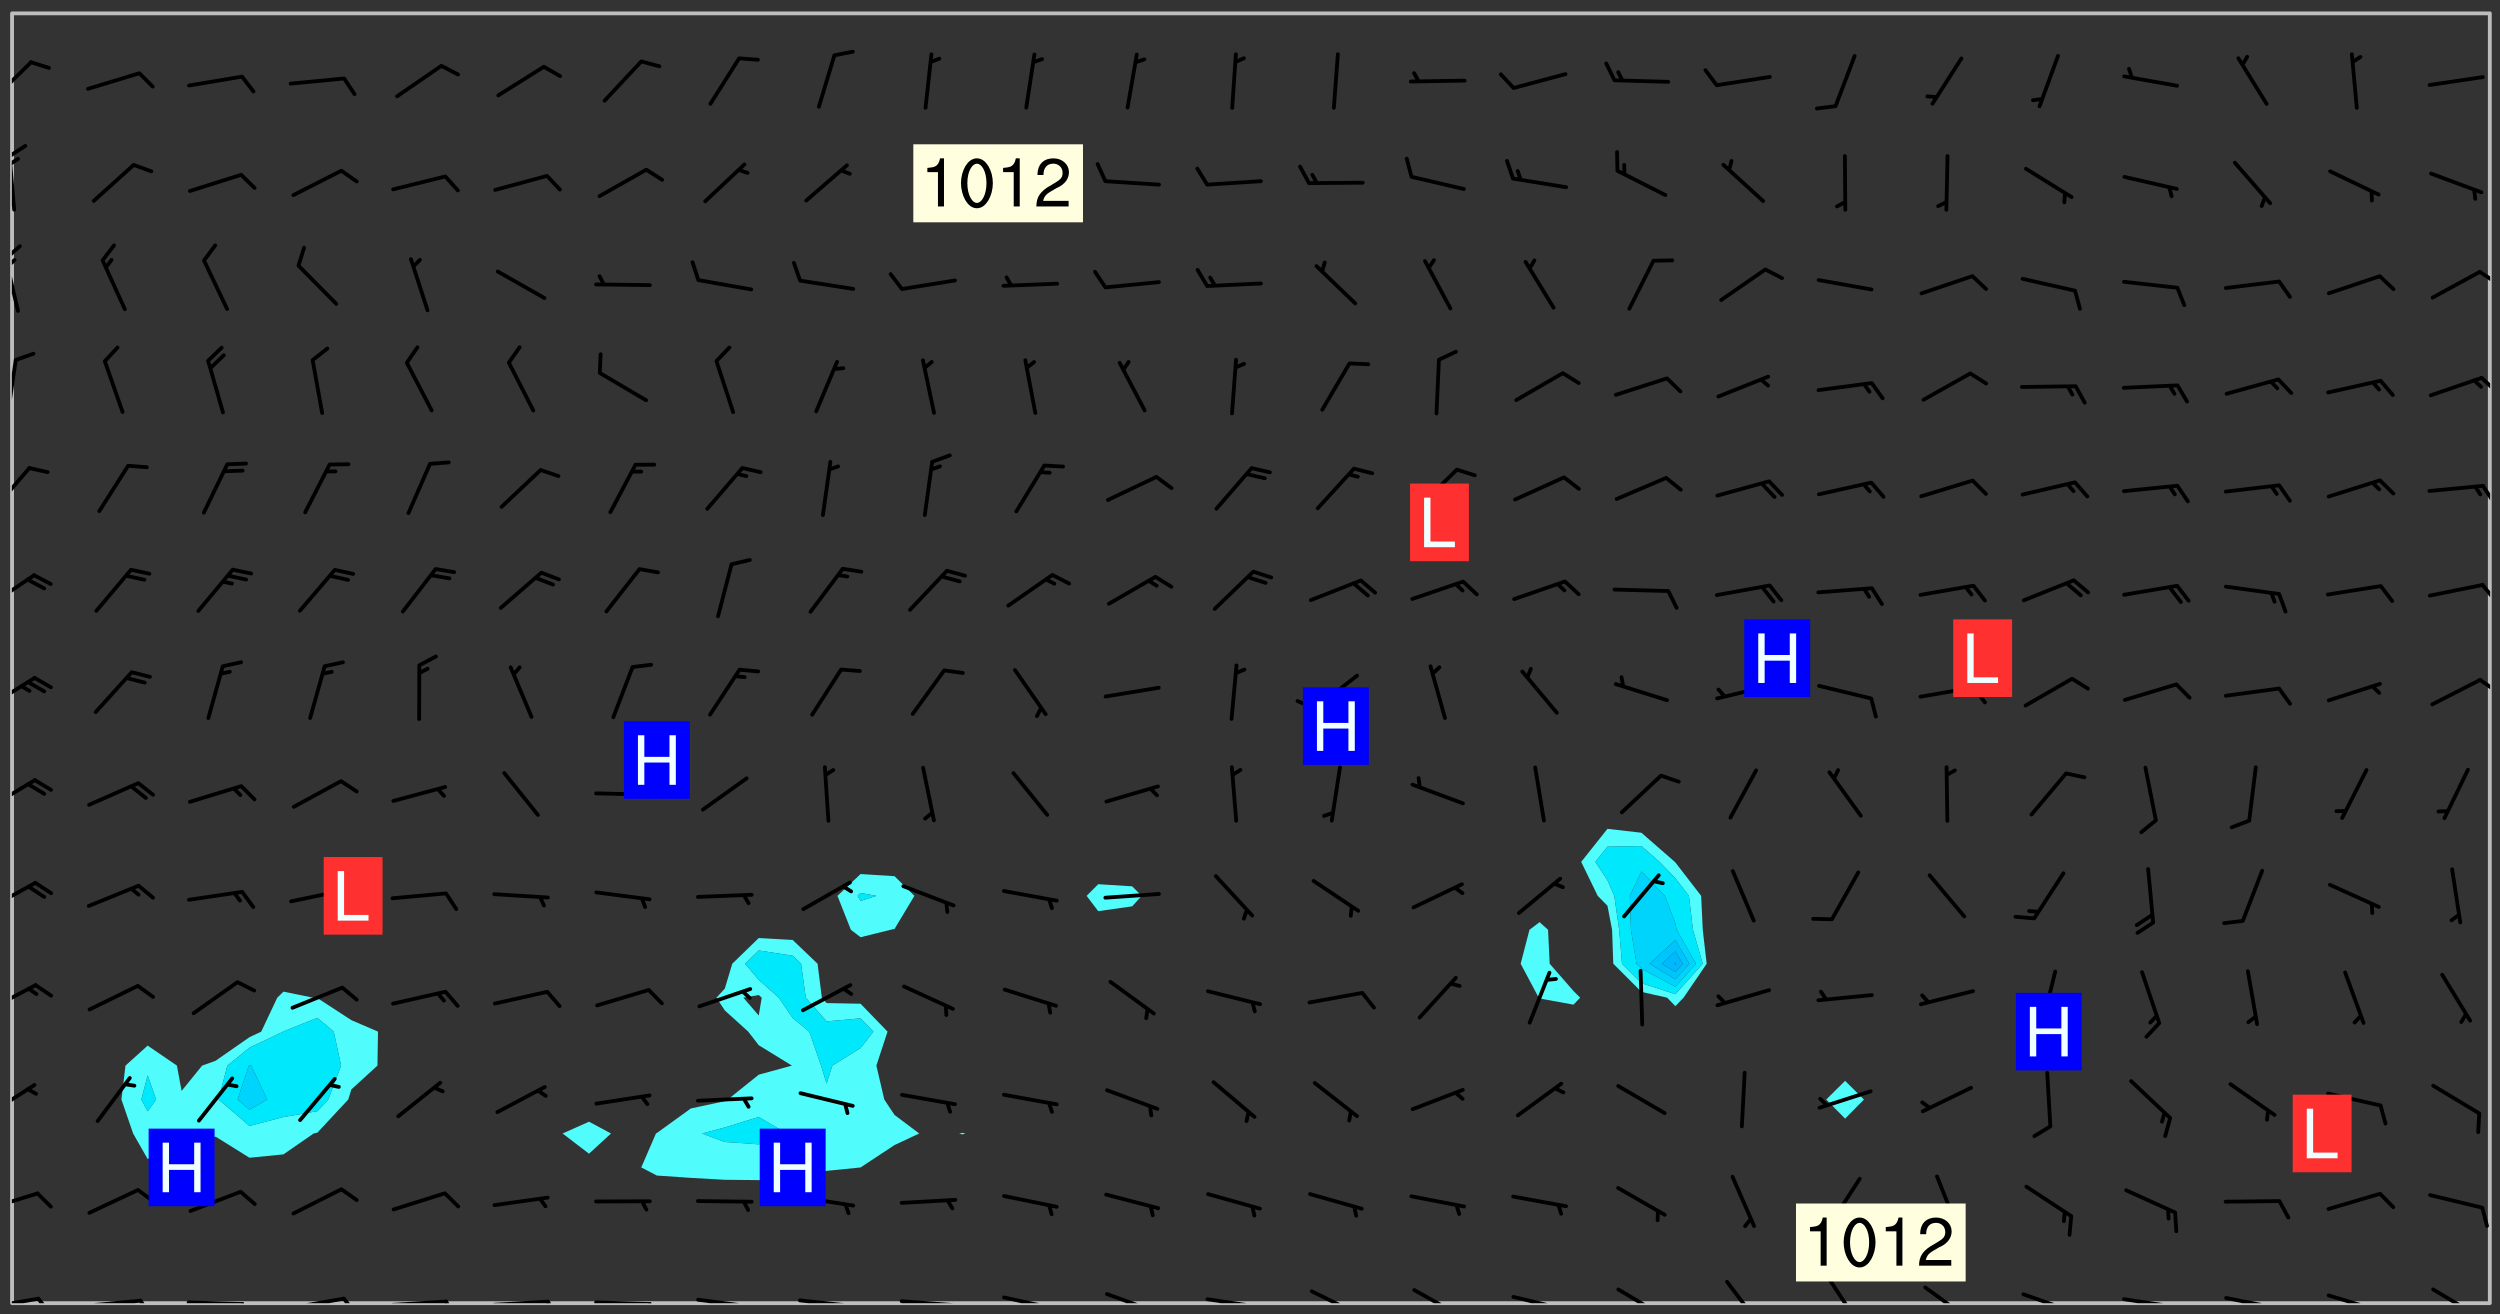 <svg xmlns="http://www.w3.org/2000/svg" role="img" xmlns:xlink="http://www.w3.org/1999/xlink" viewBox="142.45 309.95 326.84 171.84"><rect x="142.45" y="309.95" width="326.84" height="171.84" fill="#333333" stroke="none"/><defs><clipPath id="clip2"><path d="M 144 311.672 L 145 311.672 L 145 480.328 L 144 480.328 Z M 144 311.672"/></clipPath><clipPath id="clip3"><path d="M 144 311.672 L 468 311.672 L 468 480.328 L 144 480.328 Z M 144 311.672"/></clipPath><clipPath id="clip4"><path d="M 467 311.672 L 468 311.672 L 468 480.328 L 467 480.328 Z M 467 311.672"/></clipPath><clipPath id="clip5"><path d="M 144 479 L 148 479 L 148 480.328 L 144 480.328 Z M 144 479"/></clipPath><clipPath id="clip6"><path d="M 147 479 L 150 479 L 150 480.328 L 147 480.328 Z M 147 479"/></clipPath><clipPath id="clip7"><path d="M 153 479 L 162 479 L 162 480.328 L 153 480.328 Z M 153 479"/></clipPath><clipPath id="clip8"><path d="M 160 479 L 163 479 L 163 480.328 L 160 480.328 Z M 160 479"/></clipPath><clipPath id="clip9"><path d="M 166 479 L 175 479 L 175 480.328 L 166 480.328 Z M 166 479"/></clipPath><clipPath id="clip10"><path d="M 173 480 L 176 480 L 176 480.328 L 173 480.328 Z M 173 480"/></clipPath><clipPath id="clip11"><path d="M 180 479 L 188 479 L 188 480.328 L 180 480.328 Z M 180 479"/></clipPath><clipPath id="clip12"><path d="M 187 479 L 190 479 L 190 480.328 L 187 480.328 Z M 187 479"/></clipPath><clipPath id="clip13"><path d="M 193 479 L 202 479 L 202 480.328 L 193 480.328 Z M 193 479"/></clipPath><clipPath id="clip14"><path d="M 200 479 L 203 479 L 203 480.328 L 200 480.328 Z M 200 479"/></clipPath><clipPath id="clip15"><path d="M 206 479 L 215 479 L 215 480.328 L 206 480.328 Z M 206 479"/></clipPath><clipPath id="clip16"><path d="M 213 479 L 216 479 L 216 480.328 L 213 480.328 Z M 213 479"/></clipPath><clipPath id="clip17"><path d="M 220 479 L 228 479 L 228 480.328 L 220 480.328 Z M 220 479"/></clipPath><clipPath id="clip18"><path d="M 227 480 L 229 480 L 229 480.328 L 227 480.328 Z M 227 480"/></clipPath><clipPath id="clip19"><path d="M 233 479 L 241 479 L 241 480.328 L 233 480.328 Z M 233 479"/></clipPath><clipPath id="clip20"><path d="M 240 480 L 242 480 L 242 480.328 L 240 480.328 Z M 240 480"/></clipPath><clipPath id="clip21"><path d="M 246 479 L 255 479 L 255 480.328 L 246 480.328 Z M 246 479"/></clipPath><clipPath id="clip22"><path d="M 253 480 L 256 480 L 256 480.328 L 253 480.328 Z M 253 480"/></clipPath><clipPath id="clip23"><path d="M 260 479 L 268 479 L 268 480.328 L 260 480.328 Z M 260 479"/></clipPath><clipPath id="clip24"><path d="M 267 480 L 269 480 L 269 480.328 L 267 480.328 Z M 267 480"/></clipPath><clipPath id="clip25"><path d="M 273 479 L 281 479 L 281 480.328 L 273 480.328 Z M 273 479"/></clipPath><clipPath id="clip26"><path d="M 280 480 L 282 480 L 282 480.328 L 280 480.328 Z M 280 480"/></clipPath><clipPath id="clip27"><path d="M 286 478 L 295 478 L 295 480.328 L 286 480.328 Z M 286 478"/></clipPath><clipPath id="clip28"><path d="M 300 479 L 308 479 L 308 480.328 L 300 480.328 Z M 300 479"/></clipPath><clipPath id="clip29"><path d="M 307 480 L 309 480 L 309 480.328 L 307 480.328 Z M 307 480"/></clipPath><clipPath id="clip30"><path d="M 313 478 L 321 478 L 321 480.328 L 313 480.328 Z M 313 478"/></clipPath><clipPath id="clip31"><path d="M 327 478 L 334 478 L 334 480.328 L 327 480.328 Z M 327 478"/></clipPath><clipPath id="clip32"><path d="M 340 479 L 348 479 L 348 480.328 L 340 480.328 Z M 340 479"/></clipPath><clipPath id="clip33"><path d="M 345 480 L 347 480 L 347 480.328 L 345 480.328 Z M 345 480"/></clipPath><clipPath id="clip34"><path d="M 353 478 L 361 478 L 361 480.328 L 353 480.328 Z M 353 478"/></clipPath><clipPath id="clip35"><path d="M 367 477 L 373 477 L 373 480.328 L 367 480.328 Z M 367 477"/></clipPath><clipPath id="clip36"><path d="M 381 477 L 386 477 L 386 480.328 L 381 480.328 Z M 381 477"/></clipPath><clipPath id="clip37"><path d="M 393 478 L 401 478 L 401 480.328 L 393 480.328 Z M 393 478"/></clipPath><clipPath id="clip38"><path d="M 406 478 L 414 478 L 414 480.328 L 406 480.328 Z M 406 478"/></clipPath><clipPath id="clip39"><path d="M 412 480 L 414 480 L 414 480.328 L 412 480.328 Z M 412 480"/></clipPath><clipPath id="clip40"><path d="M 419 479 L 428 479 L 428 480.328 L 419 480.328 Z M 419 479"/></clipPath><clipPath id="clip41"><path d="M 426 480 L 429 480 L 429 480.328 L 426 480.328 Z M 426 480"/></clipPath><clipPath id="clip42"><path d="M 425 480 L 428 480 L 428 480.328 L 425 480.328 Z M 425 480"/></clipPath><clipPath id="clip43"><path d="M 433 479 L 441 479 L 441 480.328 L 433 480.328 Z M 433 479"/></clipPath><clipPath id="clip44"><path d="M 440 480 L 442 480 L 442 480.328 L 440 480.328 Z M 440 480"/></clipPath><clipPath id="clip45"><path d="M 439 480 L 440 480 L 440 480.328 L 439 480.328 Z M 439 480"/></clipPath><clipPath id="clip46"><path d="M 446 479 L 454 479 L 454 480.328 L 446 480.328 Z M 446 479"/></clipPath><clipPath id="clip47"><path d="M 460 478 L 467 478 L 467 480.328 L 460 480.328 Z M 460 478"/></clipPath><clipPath id="clip48"><path d="M 144 465 L 148 465 L 148 469 L 144 469 Z M 144 465"/></clipPath><clipPath id="clip49"><path d="M 144 451 L 148 451 L 148 456 L 144 456 Z M 144 451"/></clipPath><clipPath id="clip50"><path d="M 144 438 L 148 438 L 148 443 L 144 443 Z M 144 438"/></clipPath><clipPath id="clip51"><path d="M 144 425 L 148 425 L 148 430 L 144 430 Z M 144 425"/></clipPath><clipPath id="clip52"><path d="M 144 411 L 148 411 L 148 416 L 144 416 Z M 144 411"/></clipPath><clipPath id="clip53"><path d="M 144 398 L 148 398 L 148 403 L 144 403 Z M 144 398"/></clipPath><clipPath id="clip54"><path d="M 466 398 L 468 398 L 468 401 L 466 401 Z M 466 398"/></clipPath><clipPath id="clip55"><path d="M 144 384 L 148 384 L 148 390 L 144 390 Z M 144 384"/></clipPath><clipPath id="clip56"><path d="M 466 386 L 468 386 L 468 389 L 466 389 Z M 466 386"/></clipPath><clipPath id="clip57"><path d="M 144 370 L 147 370 L 147 377 L 144 377 Z M 144 370"/></clipPath><clipPath id="clip58"><path d="M 466 373 L 468 373 L 468 376 L 466 376 Z M 466 373"/></clipPath><clipPath id="clip59"><path d="M 144 356 L 145 356 L 145 365 L 144 365 Z M 144 356"/></clipPath><clipPath id="clip60"><path d="M 466 359 L 468 359 L 468 362 L 466 362 Z M 466 359"/></clipPath><clipPath id="clip61"><path d="M 144 343 L 146 343 L 146 351 L 144 351 Z M 144 343"/></clipPath><clipPath id="clip62"><path d="M 144 341 L 146 341 L 146 345 L 144 345 Z M 144 341"/></clipPath><clipPath id="clip63"><path d="M 144 343 L 145 343 L 145 346 L 144 346 Z M 144 343"/></clipPath><clipPath id="clip64"><path d="M 466 345 L 468 345 L 468 348 L 466 348 Z M 466 345"/></clipPath><clipPath id="clip65"><path d="M 144 330 L 145 330 L 145 338 L 144 338 Z M 144 330"/></clipPath><clipPath id="clip66"><path d="M 144 328 L 147 328 L 147 331 L 144 331 Z M 144 328"/></clipPath><clipPath id="clip67"><path d="M 144 330 L 146 330 L 146 332 L 144 332 Z M 144 330"/></clipPath><clipPath id="clip68"><path d="M 144 317 L 147 317 L 147 324 L 144 324 Z M 144 317"/></clipPath><g id="surface162" clip-path="url(#clip1)"><path fill="#fff" fill-opacity="0" fill-rule="evenodd" d="M 0 0 L 1000 0 L 1000 1000 L 0 1000 Z M 0 0"/><path fill="#d3d3d3" fill-opacity="0" fill-rule="evenodd" d="M162.152 355.867L161.918 356.16 161.977 356.395 162.094 356.566 162.27 356.801 162.562 357.148 162.676 357.207 162.793 357.035 162.852 356.801 163.027 356.625 163.492 356.449 164.191 356.449 164.426 356.742 164.715 357.559 164.773 357.734 164.949 357.965 165.301 358.199 166 358.898 166.172 359.074 166.406 359.422 166.641 359.832 166.93 360.414 167.34 360.879 167.57 361.113 167.805 361.289 167.922 361.52 168.098 361.812 168.27 362.977 168.27 363.211 168.328 363.5 168.387 363.617 168.504 363.734 168.852 364.145 168.969 364.316 169.145 364.492 169.32 364.727 169.438 364.898 169.609 365.25 169.668 365.484 169.902 365.891 170.137 365.832 169.961 366.008 169.902 366.938 169.32 366.938 169.086 366.824 168.738 366.938 168.621 367.055 168.562 367.348 168.504 367.523 168.387 367.695 167.922 367.988 167.863 368.223 167.805 368.336 167.805 368.98 167.863 369.152 167.863 369.562 167.922 369.621 167.922 370.027 167.98 370.434 168.098 370.609 168.156 370.668 168.387 371.309 168.328 371.602 168.328 372.301 168.27 372.883 168.27 373.117 168.211 373.348 168.156 373.699 168.156 375.621 168.211 375.738 168.637 375.738 168.27 375.855 168.246 376.207 169.137 377.375 170.879 377.914 172.219 378.273 172.219 378.812 172.309 379.621 172.844 380.336 174.363 380.605 175.254 380.52 175.344 381.684 175.879 381.863 177.039 381.684 179.094 380.699 180.254 380.336 182.133 380.16 183.828 379.98 183.648 380.699 182.133 380.785 180.883 380.875 180.078 381.145 179.004 381.953 179.273 382.672 179.809 383.57 179.629 384.195 179.363 385.004 179.629 386.082 180.254 386.98 181.059 387.16 182.309 386.98 182.043 387.703 182.141 388.207 182.195 388.5 182.195 388.672 182.254 388.965 182.254 389.371 182.43 389.488 182.781 389.605 183.188 389.605 183.48 389.43 183.594 389.312 183.652 389.195 183.77 388.965 183.828 388.789 184.18 388.324 184.41 388.148 184.586 388.09 184.762 388.148 184.82 388.324 184.938 389.312 184.992 389.781 185.051 389.953 185.168 390.188 185.344 390.246 186.16 390.305 186.449 390.305 186.566 390.539 186.625 390.945 186.684 391.297 186.684 392.402 186.801 392.695 186.918 393.043 187.207 393.742 187.383 394.094 187.965 394.848 188.316 395.023 188.488 395.082 188.957 395.316 189.598 395.781 189.945 396.016 190.238 396.191 190.531 396.246 190.762 396.309 191.578 396.656 191.871 396.832 191.984 397.004 192.336 397.355 192.453 397.531 192.977 398.172 192.977 398.461 193.035 398.812 193.035 399.16 193.094 399.512 193.152 399.801 193.27 399.859 193.441 399.918 193.617 399.918 194.199 400.152 194.375 400.27 194.551 400.559 194.727 400.793 194.84 401.027 195.133 401.258 195.25 401.375 195.25 401.785 195.309 401.84 195.598 402.074 195.832 402.191 195.891 402.309 196.008 402.48 196.066 402.598 196.297 402.832 196.355 403.008 196.59 403.066 196.707 403.125 196.59 403.238 196.531 403.355 196.531 403.473 196.414 403.766 196.297 404.055 196.297 404.637 196.473 404.754 196.59 404.812 196.648 404.93 196.766 405.047 196.879 405.105 197.055 405.453 197.113 405.805 197.172 406.211 197.172 406.387 197.113 406.562 196.996 407.262 196.996 407.434 197.113 407.609 197.406 407.902 197.812 407.902 197.988 408.02 198.105 408.191 198.223 408.484 198.223 408.719 197.695 408.719 197.465 408.484 197.23 408.484 197.055 408.543 196.996 409.242 197.055 409.59 197.172 409.766 197.348 410.176 197.465 410.406 197.754 410.875 197.93 410.93 198.453 410.93 198.688 410.988 199.445 411.629 199.504 411.922 199.504 412.156 199.562 412.215 199.793 412.562 199.793 412.914 199.676 413.086 199.676 413.379 199.969 413.668 200.262 413.844 200.434 413.902 200.727 414.078 201.02 414.195 201.602 414.602 201.891 414.836 202.184 415.012 202.402 415.172 202.418 415.184 202.648 415.359 203.289 415.883 203.465 416.117 203.582 416.293 203.758 416.469 203.871 416.641 203.871 417.281 203.988 417.457 204.457 417.574 205.039 417.691 205.273 417.75 205.504 417.863 205.797 417.98 205.91 418.039 206.496 418.391 206.785 418.562 206.961 418.625 207.137 418.68 207.312 418.738 208.012 419.09 208.301 419.266 208.535 419.32 208.824 419.496 209.059 419.613 209.699 420.02 209.992 420.137 210.164 420.195 210.398 420.254 210.809 420.312 211.039 420.371 211.273 420.488 211.332 420.66 210.922 420.836 211.391 420.895 211.449 421.188 211.562 421.422 211.738 421.477 211.973 421.535 212.148 421.594 212.555 421.711 213.195 421.945 213.312 422.117 213.371 422.352 213.371 422.527 213.312 422.645 213.254 423.051 213.488 423.285 213.605 423.344 213.953 423.461 214.594 423.691 214.77 423.809 215.059 423.926 215.234 424.102 215.469 424.566 216.051 425.672 216.227 425.848 216.574 426.023 216.75 426.141 217.102 426.258 218.148 426.781 218.383 426.84 218.848 426.953 219.141 427.012 219.605 427.188 220.363 427.77 220.598 428.004 220.945 428.469 221.121 428.645 221.41 428.879 222.227 429.578 222.52 429.754 222.809 430.043 223.102 430.219 223.395 430.508 224.09 431.148 224.266 431.324 224.559 431.559 224.848 431.793 225.316 432.082 225.957 432.664 226.305 432.898 226.539 433.191 226.887 433.539 227.238 434.004 228.172 434.996 228.52 435.402 228.637 435.578 228.871 435.637 228.984 435.754 229.629 435.93 229.859 436.043 230.094 436.102 230.387 436.277 230.617 436.395 231.551 437.094 231.957 437.5 232.191 437.676 232.598 437.852 232.832 437.969 233.648 438.316 233.996 438.551 234.23 438.668 234.523 438.957 234.754 439.074 235.512 439.426 235.863 439.598 236.094 439.656 236.387 439.773 236.621 439.832 237.492 440.008 238.309 440.008 238.777 440.238 238.949 440.297 239.824 440.996 240.289 441.113 240.582 441.172 240.758 441.23 240.988 441.289 241.457 441.348 241.805 441.406 242.156 441.465 242.562 441.523 242.855 441.523 243.027 441.582 243.027 441.812 243.203 441.988 243.496 441.988 243.844 442.047 244.195 442.105 244.895 442.223 245.535 442.223 246 441.988 246.293 441.812 246.465 441.695 246.875 441.523 247.164 441.348 248.098 440.883 248.566 440.59 249.09 440.297 249.555 440.125 250.02 439.949 251.07 439.484 251.359 439.367 251.77 439.25 252.059 439.133 252.586 438.957 254.102 438.258 254.684 437.91 254.973 437.852 255.266 437.793 255.613 437.676 256.488 437.445 256.84 437.328 256.953 437.328 257.188 437.27 258.062 437.035 258.297 436.977 259.109 436.977 259.461 436.918 260.277 436.801 260.449 436.742 260.801 436.688 261.094 436.629 261.324 436.57 262.141 436.395 262.316 436.336 262.664 436.336 262.898 436.277 263.363 436.16 264.121 435.988 264.355 435.93 264.703 435.93 265.113 435.812 265.402 435.754 266.688 435.695 266.977 435.695 267.387 435.637 267.617 435.578 267.793 435.578 268.668 435.461 269.074 435.461 269.484 435.344 269.832 435.344 270.184 435.23 271.055 435.172 272.805 435.172 273.852 435.461 274.262 435.578 274.551 435.695 274.902 435.812 275.191 435.93 276.242 436.102 276.531 436.16 276.824 436.16 277.117 436.219 277.289 436.277 277.699 436.336 277.871 436.395 277.988 436.453 278.105 436.453 278.223 436.512 278.574 436.57 278.688 436.57 279.098 436.637 281.02 437.031 282.945 437.426 284.465 437.875 286.16 438.594 288.305 439.398 289.91 438.68 291.34 437.875 292.5 436.797 293.75 436.348 296.785 435.629 298.66 435.27 300.805 433.922 303.039 432.668 305.539 431.41 307.234 430.961 309.02 430.781 310.18 430.512 310.805 431.051 312.145 430.781 312.859 429.793 313.844 428.449 314.289 428.27 315.094 427.91 316.969 427.371 318.754 426.922 320.004 426.652 321.164 426.562 322.863 426.473 324.824 426.203 326.074 426.113 326.613 426.113 327.238 426.023 328.129 426.023 330.273 425.844 332.684 425.664 335.273 425.574 336.969 425.754 338.578 425.844 340.008 426.203 341.168 426.922 343.043 427.91 344.203 429.438 344.469 430.152 345.098 430.242 345.453 431.141 345.988 431.68 346.523 433.207 347.598 433.566 348.133 433.566 347.328 434.102 347.418 435.809 348.133 438.504 349.023 439.309 349.918 440.297 350.633 441.555 352.418 442.094 353.938 441.914 354.293 443.258 355.902 442.453 356.883 441.914 357.152 442.184 357.469 441.969 357.688 441.824 358.488 442.273 358.938 441.914 359.293 441.914 359.828 441.645 360.367 440.926 360.902 440.656 361.527 439.668 362.688 440.117 363.527 440.488 364.922 441.105 366.617 440.926 368.223 440.926 370.008 441.016 370.188 439.309 370.723 437.965 371.527 438.234 372.02 439.082 372.422 439.488 372.332 440.027 372.332 440.387 373.047 440.836 373.758 440.566 375.188 440.566 375.547 441.555 375.992 442.812 376.707 444.156 377.957 444.785 379.652 445.414 380.367 445.234 380.547 444.695 381.527 444.605 381.977 444.965 382.062 446.223 381.797 446.852 381.262 447.031 381.262 447.57 381.977 448.555 382.242 449.094 383.227 450.082 384.027 451.16 383.762 451.52 383.672 452.418 383.047 454.75 382.691 456.816 382.602 458.609 382.422 459.328 382.332 459.867 382.332 461.305 381.352 463.188 380.992 464.895 380.457 465.793 379.652 466.961 379.387 467.5 381.441 468.754 381.527 469.113 381.172 469.652 381.082 469.473 381.082 470.281 381.172 471.719 380.727 472.434 379.652 472.527 379.387 473.242 379.922 474.141 380.727 474.859 381.887 475.668 383.227 475.938 383.672 476.297 383.316 476.746 381.527 476.656 380.277 476.207 379.562 475.488 378.938 475.398 378.762 478.988 378.574 480.297 467.934 480.297 467.934 311.703 412.664 311.703 412.664 360.785 413.426 360.91 416.715 361.453 418.738 364.289 418.738 367.043 421.09 367.375 423.438 367.707 427.488 367.707 426.109 371.867 424.086 372.574 422.062 373.277 421.52 373.621 418.926 375.238 418.738 375.355 416.715 373.277 415.984 370.535 413.312 368.457 411.938 364.957 411.871 364.875 409.914 362.203 412.664 360.785 412.664 311.703 294.422 311.703 294.422 403.117 294.539 403.148 294.672 403.16 294.746 403.234 294.852 403.281 294.941 403.34 295.027 403.398 295.117 403.457 295.414 403.754 295.473 403.844 295.504 403.961 295.531 404.078 295.547 404.215 295.516 404.332 295.457 404.422 295.398 404.508 295.355 404.613 295.309 404.715 295.281 404.836 295.281 404.98 295.457 405.25 295.605 405.398 295.68 405.484 295.754 405.559 295.797 405.664 295.859 405.754 295.918 405.84 295.961 405.945 296.02 406.035 296.066 406.137 296.109 406.242 296.168 406.328 296.285 406.508 296.359 406.582 296.422 406.668 296.48 406.758 296.523 406.863 296.582 406.953 296.641 407.039 296.703 407.129 296.762 407.219 296.805 407.32 296.922 407.5 296.996 407.574 297.055 407.66 297.129 407.734 297.219 407.793 297.324 407.84 297.473 407.84 297.605 407.824 297.738 407.84 297.84 407.793 297.914 407.719 297.961 407.617 297.945 407.484 297.945 407.336 297.898 407.23 297.871 407.113 297.824 407.012 297.797 406.891 297.754 406.789 297.691 406.699 297.648 406.598 297.605 406.492 297.574 406.375 297.559 406.242 297.547 406.105 297.633 406.047 297.691 405.961 297.812 405.93 297.855 406.035 297.871 406.168 297.871 406.285 297.93 406.387 297.988 406.477 298.078 406.535 298.227 406.684 298.285 406.773 298.328 406.879 298.316 406.98 298.402 407.039 298.508 407.086 298.594 407.145 298.684 407.203 298.758 407.277 298.641 407.305 298.535 407.352 298.449 407.41 298.375 407.484 298.316 407.574 298.254 407.66 298.227 407.781 298.18 407.883 298.137 407.988 298.105 408.105 298.094 408.238 298.078 408.371 298.078 408.52 298.105 408.637 298.152 408.742 298.195 408.844 298.254 408.934 298.328 409.008 298.418 409.066 298.492 409.141 298.582 409.199 298.641 409.289 298.684 409.395 298.73 409.496 298.848 409.527 298.98 409.543 299.129 409.543 299.246 409.512 299.352 409.555 299.395 409.66 299.441 409.762 299.469 409.883 299.5 410 299.527 410.117 299.559 410.238 299.586 410.355 299.691 410.398 299.793 410.445 299.926 410.43 300.074 410.578 300.137 410.664 300.211 410.738 300.281 410.812 300.371 410.875 300.477 410.918 300.578 410.961 300.695 410.992 300.832 411.008 300.949 410.977 301.023 410.902 301.051 410.785 301.039 410.652 301.008 410.531 300.98 410.414 301.023 410.309 301.141 410.309 301.23 410.371 301.348 410.398 301.496 410.398 301.629 410.414 301.777 410.414 301.91 410.43 302.043 410.414 302.191 410.414 302.324 410.398 302.457 410.387 302.594 410.398 302.711 410.371 302.844 410.355 303.035 410.297 302.977 410.473 302.961 410.605 302.934 410.727 302.918 410.859 302.859 410.945 302.727 410.961 302.621 411.008 302.516 411.051 302.398 411.082 302.281 411.109 302.016 411.141 301.867 411.141 301.734 411.156 301.66 411.23 301.719 411.316 301.867 411.465 301.984 411.645 302.059 411.715 302.148 411.777 302.238 411.836 302.324 411.895 302.414 411.953 302.516 411.996 302.621 412.059 302.727 412.102 302.812 412.16 302.918 412.207 303.02 412.25 303.199 412.367 303.258 412.457 303.215 412.559 303.168 412.664 303.184 412.797 303.406 413.02 303.465 413.109 303.508 413.211 303.539 413.332 303.582 413.434 303.598 413.566 303.629 413.684 303.641 413.82 303.672 413.938 303.82 414.086 303.922 414.129 304.027 414.172 304.145 414.203 304.277 414.219 304.414 414.234 304.531 414.234 304.648 414.203 304.738 414.145 304.781 414.039 304.828 413.938 304.871 413.832 304.902 413.715 304.914 413.582 304.914 413.434 304.902 413.301 304.887 413.168 304.855 413.051 304.812 412.945 304.766 412.84 304.723 412.738 304.68 412.633 304.664 412.5 304.68 412.367 304.707 412.25 304.738 412.133 304.766 412.012 304.812 411.91 304.902 411.852 304.988 411.789 305.062 411.715 305.152 411.656 305.375 411.434 305.434 411.348 305.508 411.273 305.625 411.094 305.684 411.008 305.684 410.859 305.609 410.785 305.508 410.738 305.402 410.695 305.301 410.652 305.242 410.562 305.195 410.457 305.168 410.34 305.258 410.281 305.375 410.25 305.477 410.207 305.656 410.09 305.805 409.941 305.816 409.809 305.805 409.703 305.715 409.645 305.582 409.66 305.434 409.66 305.301 409.676 305.168 409.66 305.047 409.629 304.961 409.57 304.887 409.496 304.828 409.406 304.766 409.32 304.648 409.141 304.59 409.055 304.621 408.934 304.707 408.875 304.828 408.844 304.887 408.758 304.887 408.637 304.855 408.52 304.797 408.43 304.738 408.344 304.691 408.238 304.664 408.121 304.648 407.988 304.707 407.898 304.781 407.824 304.871 407.766 304.988 407.586 305.062 407.512 305.121 407.426 305.27 407.277 305.391 407.246 305.523 407.23 305.656 407.246 305.73 407.32 305.773 407.426 305.789 407.559 305.758 407.676 305.641 407.707 305.508 407.719 305.359 407.867 305.316 407.973 305.27 408.074 305.242 408.195 305.211 408.312 305.211 408.461 305.242 408.578 305.285 408.684 305.344 408.773 305.418 408.844 305.492 408.918 305.609 408.949 305.73 408.977 305.848 408.949 305.98 408.934 306.098 408.934 306.188 408.992 306.262 409.066 306.309 409.172 306.367 409.258 306.469 409.305 306.602 409.32 306.707 409.363 306.793 409.422 306.781 409.527 306.707 409.602 306.527 409.719 306.469 409.809 306.379 409.867 306.309 409.941 306.234 410.016 306.172 410.105 306.145 410.223 306.129 410.355 306.145 410.488 306.129 410.621 306.129 410.77 306.145 410.902 306.172 411.02 306.203 411.141 306.277 411.215 306.367 411.273 306.453 411.332 306.543 411.391 306.66 411.422 306.66 411.508 306.559 411.555 306.469 411.613 306.203 411.645 306.086 411.672 305.938 411.672 305.832 411.715 305.73 411.762 305.672 411.852 305.609 412.086 305.598 412.219 305.566 412.34 305.551 412.473 305.551 412.766 305.539 412.898 305.551 413.035 305.566 413.168 305.699 413.184 305.832 413.195 305.953 413.227 306.039 413.285 306.113 413.359 306.16 413.465 306.203 413.566 306.219 413.699 306.219 414.145 306.203 414.277 306.203 414.723 306.234 414.988 306.262 415.105 306.277 415.238 306.309 415.355 306.395 415.566 306.426 415.832 306.426 415.98 306.395 416.098 306.367 416.215 306.336 416.336 306.309 416.453 306.277 416.57 306.246 416.691 306.234 416.824 306.219 416.957 306.309 417.016 306.426 416.984 306.527 417 306.574 417.105 306.543 417.371 306.543 417.812 306.5 417.918 306.453 418.023 306.41 418.125 306.367 418.23 306.309 418.316 306.277 418.438 306.234 418.555 306.203 418.672 306.188 418.805 306.203 418.938 306.262 419.027 306.367 419.074 306.453 419.133 306.512 419.219 306.5 419.355 306.469 419.473 306.426 419.574 306.426 420.02 306.41 420.152 306.41 420.301 306.379 420.418 306.336 420.523 306.309 420.641 306.262 420.746 306.219 420.848 306.188 420.969 306.16 421.086 306.129 421.219 306.098 421.336 306.07 421.453 306.027 421.559 305.996 421.676 305.965 421.797 305.953 421.93 305.938 422.062 305.938 422.359 305.965 422.477 305.965 422.625 306.012 423.023 306.039 423.141 306.098 423.23 306.219 423.262 306.367 423.262 306.5 423.246 306.559 423.336 306.559 423.453 306.5 423.543 306.41 423.602 306.309 423.645 306.203 423.691 306.113 423.75 306.027 423.809 305.891 423.824 305.773 423.793 305.641 423.777 305.539 423.824 305.477 423.91 305.465 424.047 305.449 424.18 305.418 424.297 305.391 424.414 305.375 424.547 305.344 424.668 305.344 424.965 305.359 425.098 305.391 425.215 305.391 425.363 305.402 425.496 305.402 425.645 305.375 425.762 305.328 425.863 305.301 425.984 305.27 426.102 305.211 426.191 305.137 426.266 305.035 426.309 304.93 426.355 304.812 426.383 304.691 426.414 304.59 426.367 304.648 426.281 304.754 426.234 304.781 426.117 304.812 426 304.84 425.879 304.871 425.762 304.871 425.613 304.887 425.48 304.855 425.363 304.812 425.258 304.707 425.273 304.633 425.348 304.531 425.391 304.441 425.453 304.367 425.527 304.324 425.629 304.309 425.762 304.277 425.879 304.25 426 304.219 426.117 304.191 426.234 304.16 426.355 304.133 426.473 304.102 426.59 304.059 426.695 303.969 426.754 303.879 426.754 303.762 426.723 303.73 426.637 303.746 426.5 303.715 426.383 303.715 426.234 303.703 426.102 303.703 425.953 303.641 425.719 303.613 425.598 303.57 425.496 303.523 425.391 303.465 425.305 303.406 425.215 303.363 425.109 303.301 425.023 303.152 424.875 303.082 424.801 302.977 424.754 302.871 424.711 302.77 424.668 302.473 424.371 302.383 424.297 302.297 424.238 302.191 424.195 302.102 424.133 302.016 424.074 301.91 424.031 301.82 423.973 301.734 423.91 301.66 423.84 301.555 423.793 301.469 423.734 301.363 423.691 301.273 423.629 301.172 423.586 301.066 423.543 300.98 423.484 300.875 423.438 300.77 423.395 300.668 423.348 300.578 423.289 300.477 423.246 300.371 423.203 300.281 423.141 300.164 423.113 300.031 423.098 299.898 423.113 299.75 423.113 299.617 423.129 299.5 423.098 299.41 423.039 299.336 422.965 299.246 422.906 299.145 422.859 298.996 422.859 298.875 422.832 298.773 422.789 298.699 422.715 298.582 422.535 298.492 422.477 298.391 422.434 298.301 422.371 298.195 422.328 298.105 422.27 298.02 422.211 297.914 422.164 297.855 422.078 297.797 421.988 297.754 421.883 297.707 421.781 297.633 421.707 297.547 421.648 297.473 421.574 297.383 421.516 297.16 421.293 297.117 421.188 297.086 420.922 297.191 420.879 297.336 420.879 297.441 420.922 297.516 420.996 297.605 421.055 297.691 421.113 297.797 421.16 297.887 421.219 298.035 421.367 298.105 421.441 298.254 421.59 298.316 421.676 298.391 421.75 298.477 421.809 298.551 421.883 298.641 421.945 298.73 422.004 298.816 422.062 299.086 422.238 299.188 422.285 299.293 422.328 299.395 422.371 299.441 422.297 299.5 422.211 299.574 422.137 299.645 422.062 299.75 422.105 299.824 422.18 299.883 422.27 299.926 422.371 299.973 422.477 300.016 422.582 300.137 422.609 300.254 422.582 300.328 422.492 300.371 422.387 300.43 422.297 300.504 422.223 300.609 422.18 300.727 422.152 300.859 422.164 300.949 422.223 301.098 422.371 301.156 422.461 301.199 422.566 301.246 422.668 301.289 422.773 301.332 422.875 301.438 422.922 301.543 422.965 301.676 422.98 301.762 422.922 301.82 422.832 301.895 422.758 302 422.715 302.117 422.742 302.223 422.789 302.324 422.832 302.43 422.875 302.531 422.922 302.711 423.039 302.711 423.156 302.695 423.289 302.711 423.422 302.727 423.559 302.785 423.645 302.887 423.691 303.008 423.719 303.125 423.75 303.273 423.75 303.391 423.719 303.449 423.629 303.629 423.512 303.688 423.422 303.762 423.348 303.82 423.262 303.938 423.082 304.117 422.965 304.234 422.996 304.324 423.055 304.367 423.129 304.352 423.262 304.352 423.379 304.441 423.438 304.59 423.438 304.723 423.422 304.855 423.41 305.121 423.379 305.227 423.336 305.344 423.305 305.465 423.277 305.539 423.203 305.609 423.129 305.672 423.039 305.656 422.934 305.609 422.832 305.508 422.789 305.402 422.773 305.285 422.801 305.02 422.832 304.871 422.832 304.797 422.758 304.707 422.699 304.59 422.668 304.473 422.641 304.34 422.625 304.191 422.625 304.059 422.641 303.762 422.641 303.656 422.594 303.508 422.445 303.465 422.344 303.406 422.254 303.629 422.031 303.715 421.973 303.82 421.93 303.938 421.898 304.07 421.883 304.203 421.898 304.34 421.914 304.441 421.957 304.574 421.945 304.664 421.883 304.766 421.84 304.828 421.75 304.781 421.648 304.691 421.59 304.574 421.559 304.473 421.516 304.414 421.426 304.352 421.336 304.352 421.219 304.367 421.086 304.473 421.039 304.547 420.969 304.547 420.848 304.457 420.789 304.426 420.672 304.516 420.613 304.59 420.539 304.633 420.434 304.691 420.344 304.738 420.242 304.754 420.109 304.754 419.961 304.707 419.855 304.664 419.754 304.574 419.695 304.441 419.68 304.34 419.637 304.203 419.621 304.086 419.59 303.641 419.59 303.508 419.574 303.375 419.562 303.242 419.547 303.125 419.516 302.977 419.516 302.844 419.5 302.711 419.488 302.445 419.457 302.324 419.414 302.238 419.355 302.164 419.281 302.164 419.133 302.176 419 302.281 418.953 302.383 418.91 302.516 418.895 302.668 418.895 302.801 418.879 303.094 418.879 303.215 418.91 303.316 418.953 303.406 419.012 303.641 419.074 303.762 419.027 303.852 418.969 303.953 418.926 304.086 418.91 304.191 418.953 304.293 419 304.426 419.012 304.547 418.984 304.691 418.984 304.812 418.953 304.93 418.926 305.035 418.879 305.109 418.805 305.195 418.746 305.344 418.598 305.402 418.512 305.449 418.406 305.477 418.289 305.492 418.184 305.391 418.141 305.301 418.082 305.184 418.051 305.078 418.008 304.988 417.945 304.914 417.859 304.84 417.785 304.738 417.742 304.633 417.695 304.531 417.652 304.473 417.562 304.426 417.461 304.34 417.25 304.277 417.164 304.219 417.074 304.145 417 304.059 416.941 303.789 416.941 303.672 416.973 303.582 417.031 303.48 417.074 303.348 417.09 303.242 417.074 303.215 416.957 303.152 416.867 303.035 416.836 302.934 416.793 302.785 416.645 302.754 416.527 302.738 416.422 302.812 416.348 302.992 416.23 303.109 416.203 303.227 416.172 303.363 416.188 303.465 416.23 303.57 416.273 303.672 416.32 303.777 416.363 303.895 416.395 304.027 416.41 304.145 416.438 304.277 416.453 304.383 416.438 304.473 416.379 304.398 416.305 304.293 416.262 304.219 416.188 304.145 416.098 303.996 415.949 303.91 415.891 303.82 415.832 303.746 415.758 303.656 415.699 303.555 415.652 303.434 415.625 303.332 415.578 303.227 415.535 303.109 415.504 303.008 415.461 302.887 415.43 302.738 415.43 302.621 415.461 302.516 415.504 302.43 415.566 302.25 415.684 302.164 415.742 302.074 415.801 301.969 415.848 301.883 415.906 301.777 415.949 301.676 415.992 301.57 416.039 301.496 416.113 301.438 416.203 301.379 416.289 301.332 416.395 301.273 416.48 301.199 416.555 301.066 416.543 300.949 416.512 300.832 416.512 300.758 416.586 300.668 416.645 300.594 416.719 300.504 416.777 300.418 416.836 300.312 416.883 300.211 416.926 300.074 416.941 299.973 416.898 299.824 416.75 299.719 416.703 299.633 416.703 299.527 416.75 299.426 416.793 299.305 416.824 299.188 416.793 299.113 416.719 299.113 416.602 299.145 416.48 299.219 416.41 299.277 416.32 299.352 416.246 299.469 416.215 299.574 416.172 299.867 416.172 300 416.156 300.137 416.141 300.238 416.098 300.328 416.039 300.43 415.992 300.52 415.934 300.652 415.922 300.742 415.98 300.875 415.992 300.965 415.934 301.051 415.875 301.156 415.832 301.246 415.773 301.332 415.711 301.422 415.652 301.57 415.504 301.629 415.418 301.688 415.328 301.793 415.285 301.926 415.27 302.043 415.297 302.164 415.328 302.223 415.27 302.281 415.18 302.312 414.914 302.34 414.797 302.445 414.809 302.578 414.824 302.68 414.781 302.77 414.723 302.828 414.633 302.902 414.559 302.961 414.469 303.008 414.367 303.02 414.234 303.008 414.102 302.961 413.996 302.812 413.848 302.754 413.758 302.695 413.672 302.652 413.566 302.652 413.121 302.668 412.988 302.668 412.84 302.68 412.707 302.621 412.648 302.531 412.707 302.43 412.664 302.25 412.547 302.164 412.488 302.102 412.398 302.043 412.309 301.969 412.234 301.883 412.176 301.762 412.207 301.66 412.219 301.555 412.266 301.469 412.324 301.363 412.367 301.215 412.516 301.125 412.574 301.039 412.633 300.949 412.695 300.844 412.738 300.711 412.754 300.711 412.633 300.816 412.59 300.934 412.559 301.008 412.488 301.051 412.383 301.051 412.234 301.023 412.117 300.875 411.969 300.742 411.953 300.594 411.953 300.477 411.984 300.371 412.027 300.27 412.07 300.18 412.133 300.062 412.16 299.988 412.086 300 411.953 299.957 411.852 299.914 411.746 299.824 411.688 299.707 411.715 299.586 411.746 299.469 411.777 299.367 411.82 299.246 411.852 299.145 411.895 299.039 411.938 298.949 411.996 298.848 412.012 298.848 411.895 298.863 411.762 298.805 411.672 298.73 411.715 298.582 411.863 298.523 411.953 298.449 412.027 298.402 412.133 298.359 412.234 298.285 412.309 298.227 412.398 298.152 412.473 298.094 412.559 298.02 412.633 297.93 412.695 297.855 412.766 297.781 412.84 297.68 412.855 297.547 412.871 297.441 412.828 297.441 412.707 297.59 412.559 297.633 412.457 297.691 412.367 297.738 412.266 297.781 412.16 297.84 412.07 297.871 411.953 297.914 411.852 297.945 411.73 297.973 411.613 298.02 411.508 298.062 411.406 298.105 411.301 298.18 411.23 298.27 411.168 298.359 411.109 298.461 411.066 298.758 411.066 299.023 411.035 299.129 410.992 299.055 410.918 298.938 410.887 298.832 410.844 298.742 410.785 298.641 410.738 298.551 410.68 298.449 410.637 298.344 410.594 298.254 410.531 298.168 410.473 298.062 410.43 297.961 410.387 297.84 410.355 297.723 410.324 297.621 410.281 297.5 410.25 297.398 410.207 297.309 410.148 297.266 410.043 297.25 409.91 297.352 409.867 297.484 409.852 297.621 409.867 297.754 409.852 297.855 409.809 297.914 409.719 297.93 409.613 297.84 409.555 297.766 409.48 297.664 409.438 297.574 409.379 297.426 409.23 297.383 409.125 297.367 408.992 297.367 408.699 297.309 408.609 297.219 408.551 297.145 408.477 297.102 408.371 297.07 408.254 297.012 408.164 296.938 408.09 296.82 408.062 296.746 407.988 296.656 407.93 296.566 407.867 296.48 407.809 296.406 407.734 296.348 407.648 296.301 407.543 296.215 407.484 296.066 407.336 295.871 407.277 295.738 407.293 295.637 407.336 295.562 407.41 295.516 407.512 295.473 407.617 295.414 407.707 295.355 407.793 295.059 408.09 294.969 408.148 294.883 408.148 294.82 408.062 294.777 407.957 294.809 407.84 294.867 407.75 294.895 407.633 294.883 407.5 294.793 407.438 294.688 407.484 294.57 407.512 294.453 407.543 294.184 407.719 294.082 407.766 293.965 407.793 293.859 407.84 293.77 407.898 293.668 407.941 293.609 407.855 293.562 407.75 293.578 407.617 293.625 407.512 293.695 407.438 293.77 407.367 293.828 407.277 293.828 407.129 293.785 407.023 293.547 407.023 293.445 407.07 293.414 407.188 293.387 407.305 293.355 407.426 293.281 407.469 293.148 407.484 293.074 407.438 293.031 407.336 292.988 407.23 292.941 407.129 292.898 407.023 292.777 407.055 292.676 407.098 292.543 407.113 292.426 407.145 292.32 407.188 292.23 407.246 292.129 407.293 292.008 407.32 291.875 407.336 291.773 407.293 291.715 407.203 291.668 407.098 291.625 406.996 291.582 406.891 291.582 406.773 291.641 406.684 291.727 406.625 291.906 406.508 292.008 406.461 292.113 406.418 292.219 406.359 292.32 406.316 292.41 406.254 292.512 406.211 292.617 406.152 292.719 406.105 292.809 406.047 292.914 406.004 293.016 405.961 293.105 405.898 293.207 405.855 293.344 405.84 293.461 405.871 293.562 405.914 293.684 405.945 293.785 405.988 293.891 406.035 293.992 406.078 294.098 406.121 294.199 406.168 294.305 406.211 294.406 406.254 294.512 406.301 294.598 406.359 294.703 406.402 294.82 406.434 294.926 406.477 295.027 406.523 295.117 406.582 295.223 406.625 295.324 406.668 295.43 406.715 295.547 406.742 295.648 406.789 295.77 406.816 295.918 406.816 296.004 406.758 296.02 406.656 296.078 406.566 296.051 406.449 295.977 406.375 295.859 406.195 295.785 406.121 295.695 406.047 295.516 405.93 295.43 405.871 295.324 405.828 295.223 405.781 294.953 405.605 294.895 405.516 294.82 405.441 294.762 405.352 294.719 405.25 294.688 405.133 294.672 404.996 294.672 404.434 294.66 404.301 294.645 404.168 294.613 404.051 294.598 403.918 294.586 403.785 294.555 403.664 294.332 403.441 294.273 403.355 294.258 403.25 294.289 403.133 294.422 403.117 294.422 311.703 172.992 311.703 172.992 313.156 172.934 313.391 172.582 314.441 172.41 314.965 172.293 315.312 172.117 315.723 172 315.895 171.766 316.188 171.535 316.246 171.184 316.246 171.066 316.305 170.836 316.711 170.836 317.004 170.953 317.18 171.184 317.41 171.301 317.645 171.941 318.402 172.234 318.867 172.41 319.102 172.641 319.453 172.875 319.801 173.516 320.617 173.691 321.082 173.863 321.492 173.98 322.188 174.156 322.656 174.273 324.055 174.332 324.52 174.332 325.395 174.449 326.441 174.449 331.223 174.391 331.688 174.039 332.969 173.863 333.492 173.75 333.902 173.398 334.832 172.934 336 172.699 336.582 172.582 336.758 172.41 337.105 172.234 337.512 171.883 338.328 171.824 338.621 171.711 338.914 171.594 339.203 171.535 339.379 171.418 340.254 171.359 340.66 171.301 340.777 171.242 340.953 171.184 341.125 170.953 341.652 170.836 341.824 170.836 342.059 170.719 342.293 170.66 342.465 170.484 343.051 170.484 343.34 170.426 343.516 170.426 343.809 170.367 343.922 170.309 344.449 170.309 344.621 170.254 344.855 170.254 347.477 170.078 348.293 169.961 348.469 169.785 348.703 169.668 348.875 169.555 349.109 168.969 350.043 168.738 350.332 168.445 350.797 168.27 351.031 167.98 351.383 167.629 352.082 167.516 352.312 167.34 352.723 167.164 352.953 166.758 353.48 165.941 354.18 165.648 354.352 165.359 354.586 165.184 354.703 165.008 354.879 164.484 355.285 163.957 355.461 163.785 355.637 163.551 355.691 162.91 355.867 162.152 355.867M174.363 386.891L173.289 387.34 173.648 388.234 174.898 387.52 175.344 386.98 174.363 386.891"/><path fill="#d3d3d3" fill-opacity="0" fill-rule="evenodd" d="M201.508 416.598L200.613 416.598 201.062 417.227 202.043 417.586 202.848 417.496 203.293 416.508 203.117 416.598 202.402 416.242 201.508 416.598M356.129 475.668L356.07 475.145 356.07 474.852 356.184 474.559 356.242 474.328 356.711 473.859 356.824 473.859 356.941 473.746 357.059 473.688 357.234 473.688 357.469 473.629 357.816 473.629 358.051 473.688 358.168 473.746 358.398 473.918 358.457 474.094 358.574 474.676 358.574 474.969 358.457 475.145 358.285 475.434 358.109 475.609 357.582 476.133 357.352 476.367 357.234 476.426 357.059 476.426 356.941 476.367 356.535 476.074 356.359 475.957 356.242 475.898 356.184 475.785 356.129 475.668M362.77 464.711L362.711 464.539 362.711 463.43 362.77 463.258 362.945 463.199 363.117 463.141 363.293 463.141 363.527 463.082 363.645 463.141 363.703 463.84 363.645 464.012 363.527 464.188 363.41 464.246 363.176 464.77 363.062 464.828 362.828 464.828 362.77 464.711M372.383 450.32L372.266 450.145 372.266 449.445 372.559 448.57 372.676 448.398 372.852 448.047 372.965 447.816 373.082 447.523 373.434 446.766 373.551 446.535 373.723 446.301 373.898 446.301 374.016 446.242 374.656 446.242 374.773 446.301 375.008 446.535 375.18 446.648 375.531 446.941 375.648 447.059 375.762 447.234 375.762 447.348 375.879 447.406 375.996 447.523 375.996 448.223 375.938 448.398 375.938 448.629 375.879 448.805 375.531 449.855 375.414 450.086 375.297 450.32 375.18 450.379 374.949 450.613 374.309 450.902 373.434 450.902 373.023 450.785 372.383 450.32"/><path fill="none" stroke="#bebebe" stroke-linecap="round" stroke-linejoin="round" stroke-miterlimit="10" stroke-width=".5" d="M 431.957 354.305 L 108.027 354.305 L 108.027 185.68 L 431.957 185.68 L 431.957 354.305" transform="matrix(1 0 0 -1 36 666)"/><g clip-path="url(#clip2)"><path fill="#fff" fill-opacity="0" fill-rule="evenodd" d="M 144 475.891 L 144 480.328 L 144.004 480.328 L 144 480.328 L 144 311.672 L 144.004 311.672 L 144 311.672 L 144 475.891"/></g><g clip-path="url(#clip3)"><path fill="#fff" fill-opacity="0" fill-rule="evenodd" d="M 144.004 480.328 L 144.004 311.672 L 179.508 311.672 L 179.508 439.594 L 178.699 440.383 L 176.602 444.82 L 175.066 445.547 L 170.629 448.633 L 168.875 449.262 L 166.191 452.574 L 165.578 449.262 L 161.754 446.648 L 158.855 449.262 L 158.324 453.699 L 159.852 458.137 L 161.754 461.469 L 166.191 460.039 L 170.629 458.547 L 175.066 461.309 L 179.508 460.867 L 183.457 458.137 L 183.945 458.027 L 187.977 453.699 L 188.383 452.383 L 191.797 449.262 L 191.867 444.82 L 188.383 443.32 L 183.945 440.43 L 183.371 440.383 L 179.508 439.594 L 179.508 311.672 L 219.453 311.672 L 219.453 456.598 L 216 458.137 L 219.453 460.781 L 222.332 458.137 L 219.453 456.598 L 219.453 311.672 L 241.645 311.672 L 241.645 432.586 L 238.184 435.945 L 237.207 439.199 L 236.117 440.383 L 237.207 442.047 L 240.27 444.82 L 241.645 446.598 L 245.98 449.262 L 241.645 450.449 L 237.598 453.699 L 237.207 453.914 L 232.766 454.867 L 228.328 458.074 L 228.207 458.137 L 226.285 462.574 L 228.328 463.637 L 232.766 463.941 L 237.207 464.191 L 241.645 464.234 L 246.082 463.922 L 250.52 463.023 L 254.957 462.578 L 254.961 462.574 L 259.398 459.648 L 262.625 458.137 L 259.398 455.715 L 258.059 453.699 L 257.023 449.262 L 258.484 444.82 L 254.957 441.172 L 250.52 441.09 L 249.895 440.383 L 249.336 435.945 L 246.082 432.836 L 241.645 432.586 L 241.645 311.672 L 254.957 311.672 L 254.957 424.219 L 251.934 427.07 L 253.691 431.508 L 254.957 432.48 L 258.867 431.508 L 259.398 431.395 L 261.996 427.07 L 259.398 424.5 L 254.957 424.219 L 254.957 311.672 L 268.273 311.672 L 268.273 458.062 L 267.855 458.137 L 268.273 458.262 L 268.672 458.137 L 268.273 458.062 L 268.273 311.672 L 286.027 311.672 L 286.027 425.547 L 284.508 427.07 L 286.027 429.07 L 290.465 428.441 L 291.711 427.07 L 290.465 425.824 L 286.027 425.547 L 286.027 311.672 L 343.727 311.672 L 343.727 430.508 L 342.406 431.508 L 341.254 435.945 L 343.617 440.383 L 343.727 440.488 L 348.164 441.293 L 349.035 440.383 L 348.164 439.512 L 345.051 435.945 L 344.836 431.508 L 343.727 430.508 L 343.727 311.672 L 352.602 311.672 L 352.602 418.309 L 349.168 422.629 L 351.328 427.07 L 352.602 428.363 L 353.207 431.508 L 353.363 435.945 L 357.043 439.625 L 360.406 440.383 L 361.48 441.492 L 362.551 440.383 L 365.574 435.945 L 365.062 431.508 L 364.852 427.07 L 361.48 422.699 L 361.41 422.629 L 357.043 418.82 L 352.602 418.309 L 352.602 311.672 L 383.672 311.672 L 383.672 451.254 L 381.203 453.699 L 383.672 456.195 L 386.137 453.699 L 383.672 451.254 L 383.672 311.672 L 467.996 311.672 L 467.996 480.328 L 144.004 480.328"/></g><path fill="#50fcfc" fill-rule="evenodd" d="M 159.852 458.137 L 158.324 453.699 L 158.855 449.262 L 161.754 446.648 L 161.754 450.531 L 160.93 453.699 L 161.754 455.238 L 162.859 453.699 L 161.754 450.531 L 161.754 446.648 L 165.578 449.262 L 166.191 452.574 L 168.875 449.262 L 170.629 448.633 L 175.066 445.547 L 176.602 444.82 L 178.699 440.383 L 179.508 439.594 L 183.371 440.383 L 183.945 440.43 L 183.945 443.02 L 179.508 444.785 L 179.484 444.82 L 175.066 446.914 L 172.168 449.262 L 171.027 453.699 L 175.066 457.148 L 179.508 455.984 L 183.945 455.223 L 185.363 453.699 L 187.043 449.262 L 186.082 444.82 L 183.945 443.02 L 183.945 440.43 L 188.383 443.32 L 191.867 444.82 L 191.797 449.262 L 188.383 452.383 L 187.977 453.699 L 183.945 458.027 L 183.457 458.137 L 179.508 460.867 L 175.066 461.309 L 170.629 458.547 L 166.191 460.039 L 161.754 461.469 L 159.852 458.137"/><path fill="#00e8fc" fill-rule="evenodd" d="M161.754 455.238L160.93 453.699 161.754 450.531 162.859 453.699 161.754 455.238M175.066 457.148L171.027 453.699 172.168 449.262 175.066 446.914 175.066 449.191 174.984 449.262 173.516 453.699 175.066 455.023 177.395 453.699 175.285 449.262 175.066 449.191 175.066 446.914 179.484 444.82 179.508 444.785 183.945 443.02 186.082 444.82 187.043 449.262 185.363 453.699 183.945 455.223 179.508 455.984 175.066 457.148"/><path fill="#00d4fc" fill-rule="evenodd" d="M 175.066 455.023 L 173.516 453.699 L 174.984 449.262 L 175.066 449.191 L 175.285 449.262 L 177.395 453.699 L 175.066 455.023"/><path fill="#50fcfc" fill-rule="evenodd" d="M219.453 460.781L216 458.137 219.453 456.598 222.332 458.137 219.453 460.781M228.328 463.637L226.285 462.574 228.207 458.137 228.328 458.074 232.766 454.867 237.207 453.914 237.598 453.699 241.645 450.449 241.645 455.977 237.207 457.348 234.219 458.137 237.207 459.254 241.645 459.555 245.305 458.137 241.645 455.977 241.645 450.449 245.98 449.262 241.645 446.598 240.27 444.82 237.207 442.047 236.117 440.383 237.207 439.199 238.184 435.945 241.645 432.586 241.645 434.211 239.855 435.945 241.645 438.059 241.645 440.035 239.637 440.383 241.645 442.711 242.035 440.383 241.645 440.035 241.645 438.059 244.266 440.383 246.082 443.051 248.25 444.82 249.789 449.262 250.52 451.625 251.266 449.262 254.957 446.965 256.637 444.82 254.957 443.086 250.52 443.477 247.793 440.383 247.176 435.945 246.082 434.898 241.645 434.211 241.645 432.586 246.082 432.836 249.336 435.945 249.895 440.383 250.52 441.09 254.957 441.172 258.484 444.82 257.023 449.262 258.059 453.699 259.398 455.715 262.625 458.137 259.398 459.648 254.961 462.574 254.957 462.578 250.52 463.023 246.082 463.922 241.645 464.234 237.207 464.191 232.766 463.941 228.328 463.637"/><path fill="#00e8fc" fill-rule="evenodd" d="M 237.207 459.254 L 234.219 458.137 L 237.207 457.348 L 241.645 455.977 L 245.305 458.137 L 241.645 459.555 L 237.207 459.254"/><path fill="#fff" fill-opacity="0" fill-rule="evenodd" d="M 241.645 440.035 L 239.637 440.383 L 241.645 442.711 L 242.035 440.383 L 241.645 440.035"/><path fill="#00e8fc" fill-rule="evenodd" d="M 241.645 438.059 L 239.855 435.945 L 241.645 434.211 L 246.082 434.898 L 247.176 435.945 L 247.793 440.383 L 250.52 443.477 L 254.957 443.086 L 256.637 444.82 L 254.957 446.965 L 251.266 449.262 L 250.52 451.625 L 249.789 449.262 L 248.25 444.82 L 246.082 443.051 L 244.266 440.383 L 241.645 438.059"/><path fill="#50fcfc" fill-rule="evenodd" d="M 253.691 431.508 L 251.934 427.07 L 254.957 424.219 L 254.957 426.699 L 254.566 427.07 L 254.957 427.738 L 257.016 427.07 L 254.957 426.699 L 254.957 424.219 L 259.398 424.5 L 261.996 427.07 L 259.398 431.395 L 258.867 431.508 L 254.957 432.48 L 253.691 431.508"/><path fill="#00e8fc" fill-rule="evenodd" d="M 254.957 427.738 L 254.566 427.07 L 254.957 426.699 L 257.016 427.07 L 254.957 427.738"/><path fill="#50fcfc" fill-rule="evenodd" d="M268.273 458.262L267.855 458.137 268.273 458.062 268.672 458.137 268.273 458.262M286.027 429.07L284.508 427.07 286.027 425.547 290.465 425.824 291.711 427.07 290.465 428.441 286.027 429.07M343.617 440.383L341.254 435.945 342.406 431.508 343.727 430.508 344.836 431.508 345.051 435.945 348.164 439.512 349.035 440.383 348.164 441.293 343.727 440.488 343.617 440.383M351.328 427.07L349.168 422.629 352.602 418.309 357.043 418.82 357.043 420.566 352.602 420.641 351.02 422.629 352.602 425.02 353.496 427.07 354.133 431.508 354.504 435.945 357.043 438.484 361.48 439.926 365.055 435.945 363.781 431.508 363.254 427.07 361.48 424.77 359.41 422.629 357.043 420.566 357.043 418.82 361.41 422.629 361.48 422.699 364.852 427.07 365.062 431.508 365.574 435.945 362.551 440.383 361.48 441.492 360.406 440.383 357.043 439.625 353.363 435.945 353.207 431.508 352.602 428.363 351.328 427.07"/><path fill="#00e8fc" fill-rule="evenodd" d="M 352.602 425.02 L 351.02 422.629 L 352.602 420.641 L 357.043 420.566 L 357.043 423.875 L 355.527 427.07 L 355.676 431.508 L 356.402 435.945 L 357.043 436.582 L 361.48 438.957 L 364.184 435.945 L 361.645 431.508 L 361.48 430.664 L 360.105 427.07 L 357.043 423.875 L 357.043 420.566 L 359.41 422.629 L 361.48 424.77 L 363.254 427.07 L 363.781 431.508 L 365.055 435.945 L 361.48 439.926 L 357.043 438.484 L 354.504 435.945 L 354.133 431.508 L 353.496 427.07 L 352.602 425.02"/><path fill="#00d4fc" fill-rule="evenodd" d="M 355.676 431.508 L 355.527 427.07 L 357.043 423.875 L 360.105 427.07 L 361.48 430.664 L 361.48 432.855 L 358.105 435.945 L 361.48 437.988 L 363.316 435.945 L 361.48 432.855 L 361.48 430.664 L 361.645 431.508 L 364.184 435.945 L 361.48 438.957 L 357.043 436.582 L 356.402 435.945 L 355.676 431.508"/><path fill="#00c4fc" fill-rule="evenodd" d="M 361.48 437.988 L 358.105 435.945 L 361.48 432.855 L 361.48 434.32 L 359.703 435.945 L 361.48 437.02 L 362.445 435.945 L 361.48 434.32 L 361.48 432.855 L 363.316 435.945 L 361.48 437.988"/><path fill="#00b8fc" fill-rule="evenodd" d="M 361.48 437.02 L 359.703 435.945 L 361.48 434.32 L 361.48 435.785 L 361.305 435.945 L 361.48 436.051 L 361.574 435.945 L 361.48 435.785 L 361.48 434.32 L 362.445 435.945 L 361.48 437.02"/><path fill="#00a8fc" fill-rule="evenodd" d="M 361.48 436.051 L 361.305 435.945 L 361.48 435.785 L 361.574 435.945 L 361.48 436.051"/><path fill="#50fcfc" fill-rule="evenodd" d="M 383.672 456.195 L 381.203 453.699 L 383.672 451.254 L 386.137 453.699 L 383.672 456.195"/><g clip-path="url(#clip4)"><path fill="#fff" fill-opacity="0" fill-rule="evenodd" d="M 467.996 480.328 L 468 480.328 L 468 311.672 L 467.996 311.672 L 468 311.672 L 468 480.328 L 467.996 480.328"/></g><g clip-path="url(#clip5)"><path fill="none" stroke="#000" stroke-linecap="round" stroke-linejoin="round" stroke-miterlimit="10" stroke-width=".5" d="M 111.465 186.266 L 104.535 185.078" transform="matrix(1 0 0 -1 36 666)"/></g><g clip-path="url(#clip6)"><path fill="none" stroke="#000" stroke-linecap="round" stroke-linejoin="round" stroke-miterlimit="10" stroke-width=".5" d="M 111.465 186.266 L 112.965 184.324" transform="matrix(1 0 0 -1 36 666)"/></g><g clip-path="url(#clip7)"><path fill="none" stroke="#000" stroke-linecap="round" stroke-linejoin="round" stroke-miterlimit="10" stroke-width=".5" d="M 124.812 186.004 L 117.816 185.34" transform="matrix(1 0 0 -1 36 666)"/></g><g clip-path="url(#clip8)"><path fill="none" stroke="#000" stroke-linecap="round" stroke-linejoin="round" stroke-miterlimit="10" stroke-width=".5" d="M 124.812 186.004 L 126.164 183.957" transform="matrix(1 0 0 -1 36 666)"/></g><g clip-path="url(#clip9)"><path fill="none" stroke="#000" stroke-linecap="round" stroke-linejoin="round" stroke-miterlimit="10" stroke-width=".5" d="M 138.141 185.57 L 131.117 185.773" transform="matrix(1 0 0 -1 36 666)"/></g><g clip-path="url(#clip10)"><path fill="none" stroke="#000" stroke-linecap="round" stroke-linejoin="round" stroke-miterlimit="10" stroke-width=".5" d="M 138.141 185.57 L 139.23 183.371" transform="matrix(1 0 0 -1 36 666)"/></g><g clip-path="url(#clip11)"><path fill="none" stroke="#000" stroke-linecap="round" stroke-linejoin="round" stroke-miterlimit="10" stroke-width=".5" d="M 151.406 186.273 L 144.484 185.066" transform="matrix(1 0 0 -1 36 666)"/></g><g clip-path="url(#clip12)"><path fill="none" stroke="#000" stroke-linecap="round" stroke-linejoin="round" stroke-miterlimit="10" stroke-width=".5" d="M 151.406 186.273 L 152.914 184.34" transform="matrix(1 0 0 -1 36 666)"/></g><g clip-path="url(#clip13)"><path fill="none" stroke="#000" stroke-linecap="round" stroke-linejoin="round" stroke-miterlimit="10" stroke-width=".5" d="M 164.766 185.891 L 157.754 185.453" transform="matrix(1 0 0 -1 36 666)"/></g><g clip-path="url(#clip14)"><path fill="none" stroke="#000" stroke-linecap="round" stroke-linejoin="round" stroke-miterlimit="10" stroke-width=".5" d="M 164.766 185.891 L 166.051 183.801" transform="matrix(1 0 0 -1 36 666)"/></g><g clip-path="url(#clip15)"><path fill="none" stroke="#000" stroke-linecap="round" stroke-linejoin="round" stroke-miterlimit="10" stroke-width=".5" d="M 178.082 185.875 L 171.066 185.469" transform="matrix(1 0 0 -1 36 666)"/></g><g clip-path="url(#clip16)"><path fill="none" stroke="#000" stroke-linecap="round" stroke-linejoin="round" stroke-miterlimit="10" stroke-width=".5" d="M 178.082 185.875 L 179.359 183.777" transform="matrix(1 0 0 -1 36 666)"/></g><g clip-path="url(#clip17)"><path fill="none" stroke="#000" stroke-linecap="round" stroke-linejoin="round" stroke-miterlimit="10" stroke-width=".5" d="M 191.402 185.57 L 184.379 185.773" transform="matrix(1 0 0 -1 36 666)"/></g><g clip-path="url(#clip18)"><path fill="none" stroke="#000" stroke-linecap="round" stroke-linejoin="round" stroke-miterlimit="10" stroke-width=".5" d="M 191.402 185.57 L 192.492 183.371" transform="matrix(1 0 0 -1 36 666)"/></g><g clip-path="url(#clip19)"><path fill="none" stroke="#000" stroke-linecap="round" stroke-linejoin="round" stroke-miterlimit="10" stroke-width=".5" d="M 204.688 185.215 L 197.723 186.129" transform="matrix(1 0 0 -1 36 666)"/></g><g clip-path="url(#clip20)"><path fill="none" stroke="#000" stroke-linecap="round" stroke-linejoin="round" stroke-miterlimit="10" stroke-width=".5" d="M 204.688 185.215 L 205.551 182.918" transform="matrix(1 0 0 -1 36 666)"/></g><g clip-path="url(#clip21)"><path fill="none" stroke="#000" stroke-linecap="round" stroke-linejoin="round" stroke-miterlimit="10" stroke-width=".5" d="M 218.016 185.297 L 211.027 186.043" transform="matrix(1 0 0 -1 36 666)"/></g><g clip-path="url(#clip22)"><path fill="none" stroke="#000" stroke-linecap="round" stroke-linejoin="round" stroke-miterlimit="10" stroke-width=".5" d="M 218.016 185.297 L 218.93 183.023" transform="matrix(1 0 0 -1 36 666)"/></g><g clip-path="url(#clip23)"><path fill="none" stroke="#000" stroke-linecap="round" stroke-linejoin="round" stroke-miterlimit="10" stroke-width=".5" d="M 231.34 185.406 L 224.332 185.934" transform="matrix(1 0 0 -1 36 666)"/></g><g clip-path="url(#clip24)"><path fill="none" stroke="#000" stroke-linecap="round" stroke-linejoin="round" stroke-miterlimit="10" stroke-width=".5" d="M 231.34 185.406 L 232.324 183.16" transform="matrix(1 0 0 -1 36 666)"/></g><g clip-path="url(#clip25)"><path fill="none" stroke="#000" stroke-linecap="round" stroke-linejoin="round" stroke-miterlimit="10" stroke-width=".5" d="M 244.582 184.918 L 237.719 186.426" transform="matrix(1 0 0 -1 36 666)"/></g><g clip-path="url(#clip26)"><path fill="none" stroke="#000" stroke-linecap="round" stroke-linejoin="round" stroke-miterlimit="10" stroke-width=".5" d="M 244.582 184.918 L 245.242 182.555" transform="matrix(1 0 0 -1 36 666)"/></g><g clip-path="url(#clip27)"><path fill="none" stroke="#000" stroke-linecap="round" stroke-linejoin="round" stroke-miterlimit="10" stroke-width=".5" d="M 257.77 184.473 L 251.164 186.871" transform="matrix(1 0 0 -1 36 666)"/></g><g clip-path="url(#clip28)"><path fill="none" stroke="#000" stroke-linecap="round" stroke-linejoin="round" stroke-miterlimit="10" stroke-width=".5" d="M 271.254 185.148 L 264.305 186.195" transform="matrix(1 0 0 -1 36 666)"/></g><g clip-path="url(#clip29)"><path fill="none" stroke="#000" stroke-linecap="round" stroke-linejoin="round" stroke-miterlimit="10" stroke-width=".5" d="M 271.254 185.148 L 272.074 182.836" transform="matrix(1 0 0 -1 36 666)"/></g><g clip-path="url(#clip30)"><path fill="none" stroke="#000" stroke-linecap="round" stroke-linejoin="round" stroke-miterlimit="10" stroke-width=".5" d="M 284.246 184.113 L 277.945 187.23" transform="matrix(1 0 0 -1 36 666)"/></g><g clip-path="url(#clip31)"><path fill="none" stroke="#000" stroke-linecap="round" stroke-linejoin="round" stroke-miterlimit="10" stroke-width=".5" d="M 297.477 183.953 L 291.348 187.391" transform="matrix(1 0 0 -1 36 666)"/></g><g clip-path="url(#clip32)"><path fill="none" stroke="#000" stroke-linecap="round" stroke-linejoin="round" stroke-miterlimit="10" stroke-width=".5" d="M 311.141 184.844 L 304.312 186.5" transform="matrix(1 0 0 -1 36 666)"/></g><g clip-path="url(#clip33)"><path fill="none" stroke="#000" stroke-linecap="round" stroke-linejoin="round" stroke-miterlimit="10" stroke-width=".5" d="M 310.148 185.086 L 310.453 183.895" transform="matrix(1 0 0 -1 36 666)"/></g><g clip-path="url(#clip34)"><path fill="none" stroke="#000" stroke-linecap="round" stroke-linejoin="round" stroke-miterlimit="10" stroke-width=".5" d="M 324.059 183.871 L 318.023 187.473" transform="matrix(1 0 0 -1 36 666)"/></g><g clip-path="url(#clip35)"><path fill="none" stroke="#000" stroke-linecap="round" stroke-linejoin="round" stroke-miterlimit="10" stroke-width=".5" d="M 336.48 182.871 L 332.234 188.469" transform="matrix(1 0 0 -1 36 666)"/></g><g clip-path="url(#clip36)"><path fill="none" stroke="#000" stroke-linecap="round" stroke-linejoin="round" stroke-miterlimit="10" stroke-width=".5" d="M 349.598 182.734 L 345.742 188.609" transform="matrix(1 0 0 -1 36 666)"/></g><g clip-path="url(#clip37)"><path fill="none" stroke="#000" stroke-linecap="round" stroke-linejoin="round" stroke-miterlimit="10" stroke-width=".5" d="M 363.828 183.605 L 358.145 187.738" transform="matrix(1 0 0 -1 36 666)"/></g><g clip-path="url(#clip38)"><path fill="none" stroke="#000" stroke-linecap="round" stroke-linejoin="round" stroke-miterlimit="10" stroke-width=".5" d="M 377.613 184.504 L 370.988 186.84" transform="matrix(1 0 0 -1 36 666)"/></g><g clip-path="url(#clip39)"><path fill="none" stroke="#000" stroke-linecap="round" stroke-linejoin="round" stroke-miterlimit="10" stroke-width=".5" d="M 376.652 184.844 L 376.832 183.629" transform="matrix(1 0 0 -1 36 666)"/></g><g clip-path="url(#clip40)"><path fill="none" stroke="#000" stroke-linecap="round" stroke-linejoin="round" stroke-miterlimit="10" stroke-width=".5" d="M 391.09 185.145 L 384.141 186.199" transform="matrix(1 0 0 -1 36 666)"/></g><g clip-path="url(#clip41)"><path fill="none" stroke="#000" stroke-linecap="round" stroke-linejoin="round" stroke-miterlimit="10" stroke-width=".5" d="M 391.09 185.145 L 391.906 182.832" transform="matrix(1 0 0 -1 36 666)"/></g><g clip-path="url(#clip42)"><path fill="none" stroke="#000" stroke-linecap="round" stroke-linejoin="round" stroke-miterlimit="10" stroke-width=".5" d="M 390.078 185.297 L 390.895 182.984" transform="matrix(1 0 0 -1 36 666)"/></g><g clip-path="url(#clip43)"><path fill="none" stroke="#000" stroke-linecap="round" stroke-linejoin="round" stroke-miterlimit="10" stroke-width=".5" d="M 404.375 184.98 L 397.484 186.359" transform="matrix(1 0 0 -1 36 666)"/></g><g clip-path="url(#clip44)"><path fill="none" stroke="#000" stroke-linecap="round" stroke-linejoin="round" stroke-miterlimit="10" stroke-width=".5" d="M 404.375 184.98 L 405.082 182.633" transform="matrix(1 0 0 -1 36 666)"/></g><g clip-path="url(#clip45)"><path fill="none" stroke="#000" stroke-linecap="round" stroke-linejoin="round" stroke-miterlimit="10" stroke-width=".5" d="M 403.375 185.184 L 403.727 184.008" transform="matrix(1 0 0 -1 36 666)"/></g><g clip-path="url(#clip46)"><path fill="none" stroke="#000" stroke-linecap="round" stroke-linejoin="round" stroke-miterlimit="10" stroke-width=".5" d="M 417.605 184.645 L 410.887 186.695" transform="matrix(1 0 0 -1 36 666)"/></g><g clip-path="url(#clip47)"><path fill="none" stroke="#000" stroke-linecap="round" stroke-linejoin="round" stroke-miterlimit="10" stroke-width=".5" d="M 430.574 183.867 L 424.547 187.477" transform="matrix(1 0 0 -1 36 666)"/></g><g clip-path="url(#clip48)"><path fill="none" stroke="#000" stroke-linecap="round" stroke-linejoin="round" stroke-miterlimit="10" stroke-width=".5" d="M 111.355 200.023 L 104.645 197.949" transform="matrix(1 0 0 -1 36 666)"/></g><path fill="none" stroke="#000" stroke-linecap="round" stroke-linejoin="round" stroke-miterlimit="10" stroke-width=".5" d="M111.355 200.023L113.098 198.297M124.496 200.48L118.133 197.492M124.496 200.48L126.461 199.008M137.91 200.242L131.348 197.73M137.91 200.242L139.762 198.629M151.082 200.57L144.809 197.402M151.082 200.57L153.086 199.156M164.613 200.043L157.91 197.93M164.613 200.043L166.359 198.32M178.055 199.477L171.098 198.496M177.043 199.336L177.766 198.344M191.402 199L184.375 198.973M190.383 198.996L190.961 197.914M204.719 198.941L197.691 199.031M203.695 198.953L204.258 197.863M217.992 198.441L211.051 199.531M216.98 198.598L217.383 197.441M231.344 199.184L224.328 198.789M230.324 199.125L230.957 198.078M244.594 198.281L237.711 199.691M243.59 198.484L243.938 197.309M257.867 198.098L251.066 199.875M256.875 198.359L257.16 197.164M271.164 198.039L264.398 199.934M270.18 198.312L270.441 197.117M284.477 198.031L277.715 199.941M283.492 198.309L283.754 197.109M297.859 198.32L290.961 199.652M296.855 198.516L297.219 197.34M311.184 198.355L304.27 199.617M310.176 198.539L310.551 197.371M324.086 197.234L317.996 200.738M323.199 197.746L323.16 196.52M335.766 195.766L332.949 202.207M335.355 196.703L334.594 195.742M345.766 196.035L349.578 201.938M362.289 195.723L359.684 202.25M361.91 196.672L361.117 195.734M377.238 197.055L371.367 200.918M377.238 197.055L377.012 194.613M376.383 197.617L376.27 196.398M390.816 197.535L384.418 200.438M390.816 197.535L390.973 195.086M389.887 197.957L389.965 196.734M404.445 199.027L397.418 198.945M404.445 199.027L405.621 196.871M417.617 199.98L410.875 197.992M417.617 199.98L419.336 198.227M430.977 198.16L424.148 199.812M430.977 198.16L431.586 195.781" transform="matrix(1 0 0 -1 36 666)"/><g clip-path="url(#clip49)"><path fill="none" stroke="#000" stroke-linecap="round" stroke-linejoin="round" stroke-miterlimit="10" stroke-width=".5" d="M 110.953 214.203 L 105.047 210.398" transform="matrix(1 0 0 -1 36 666)"/></g><path fill="none" stroke="#000" stroke-linecap="round" stroke-linejoin="round" stroke-miterlimit="10" stroke-width=".5" d="M110.094 213.652L111.164 213.051M123.418 215.117L119.215 209.484M122.805 214.297L124.02 214.113M136.805 215.059L132.453 209.543M136.172 214.258L137.379 214.039M150.207 214.992L145.684 209.613M149.547 214.207L150.746 213.953M164.008 214.492L158.516 210.109M163.207 213.855L164.332 213.367M177.68 213.945L171.469 210.656M176.777 213.469L177.793 212.781M191.363 212.836L184.418 211.766M190.352 212.68L191.086 211.699M204.715 212.457L197.695 212.145M203.695 212.41L204.316 211.355M217.934 211.473L211.105 213.129M216.941 211.715L217.246 210.527M231.297 211.688L224.375 212.918M230.289 211.867L230.664 210.699M244.609 211.672L237.695 212.93M243.602 211.855L243.973 210.688M257.762 211.082L251.172 213.52M256.801 211.438L256.965 210.223M270.461 210.031L265.102 214.574M269.68 210.691L269.422 209.492M283.859 210.133L278.332 214.469M283.055 210.766L282.84 209.555M297.691 213.562L291.133 211.039M296.734 213.195L297.664 212.391M310.566 214.371L304.887 210.23M309.738 213.77L310.844 213.23M318.008 214.074L324.074 210.531M334.172 208.793L334.543 215.809M344.328 211.227L351.016 213.379M345.301 211.539L344.418 212.395M357.828 210.762L364.145 213.84M358.746 211.211L357.754 211.93M374.508 208.793L374.094 215.809M374.508 208.793L372.414 207.516M390.168 209.887L385.062 214.715M390.168 209.887L389.52 207.523M389.426 210.59L389.102 209.406M403.812 210.289L398.051 214.312M402.973 210.875L402.824 209.656M417.672 211.527L410.82 213.078M417.672 211.527L418.32 209.16M430.574 210.488L424.551 214.113M430.574 210.488L430.441 208.039" transform="matrix(1 0 0 -1 36 666)"/><g clip-path="url(#clip50)"><path fill="none" stroke="#000" stroke-linecap="round" stroke-linejoin="round" stroke-miterlimit="10" stroke-width=".5" d="M 111.105 227.258 L 104.895 223.977" transform="matrix(1 0 0 -1 36 666)"/></g><path fill="none" stroke="#000" stroke-linecap="round" stroke-linejoin="round" stroke-miterlimit="10" stroke-width=".5" d="M111.105 227.258L113.137 225.879M110.203 226.781L111.219 226.09M124.473 227.16L118.156 224.074M124.473 227.16L126.457 225.719M137.496 227.648L131.762 223.586M137.496 227.648L139.688 226.547M151.203 226.934L144.688 224.297M151.203 226.934L153.082 225.359M164.688 226.398L157.836 224.836M164.688 226.398L166.289 224.543M163.688 226.172L164.492 225.242M178.004 226.383L171.148 224.848M178.004 226.383L179.602 224.52M191.258 226.625L184.523 224.609M191.258 226.625L192.98 224.879M204.531 226.75L197.879 224.484M203.562 226.418L204.457 225.578M217.625 227.262L211.418 223.969M216.723 226.785L217.738 226.098M231.027 224.152L224.641 227.082M230.102 224.578L230.172 223.352M244.5 224.559L237.801 226.676M243.527 224.863L243.75 223.66M257.305 223.543L251.629 227.688M256.477 224.148L256.305 222.934M271.191 224.77L264.371 226.461M270.199 225.016L270.496 223.828M284.555 226.242L277.641 224.988M284.555 226.242L286.074 224.316M296.777 228.215L292.043 223.02M296.09 227.457L297.277 227.152M309.02 228.883L306.434 222.348M308.641 227.934L309.863 228.07M320.934 229.129L321.148 222.105M330.984 224.629L337.727 226.602M331.965 224.918L331.109 225.793M344.176 225.281L351.168 225.953M345.191 225.379L344.516 226.402M357.578 224.762L364.395 226.473M358.57 225.008L357.746 225.922M373.461 222.203L375.141 229.027M373.703 223.199L372.516 222.898M388.742 222.289L386.492 228.945M388.742 222.289L387.059 220.504M388.414 223.258L387.57 222.363M401.535 222.156L400.328 229.078M401.359 223.164L400.391 222.41M415.449 222.316L413.043 228.918M415.098 223.277L414.277 222.363M429.387 222.613L425.734 228.617M428.855 223.488L428.23 222.434" transform="matrix(1 0 0 -1 36 666)"/><g clip-path="url(#clip51)"><path fill="none" stroke="#000" stroke-linecap="round" stroke-linejoin="round" stroke-miterlimit="10" stroke-width=".5" d="M 111.078 240.625 L 104.922 237.238" transform="matrix(1 0 0 -1 36 666)"/></g><path fill="none" stroke="#000" stroke-linecap="round" stroke-linejoin="round" stroke-miterlimit="10" stroke-width=".5" d="M111.078 240.625L113.133 239.277M110.184 240.133L112.234 238.785M124.57 240.254L118.059 237.609M124.57 240.254L126.453 238.684M123.621 239.871L124.562 239.082M138.105 239.449L131.156 238.414M138.105 239.449L139.562 237.473M137.094 239.297L137.824 238.309M151.383 239.656L144.508 238.207M151.383 239.656L152.957 237.777M150.383 239.445L151.172 238.504M164.758 239.25L157.762 238.613M164.758 239.25L166.102 237.199M178.082 238.715L171.07 239.148M177.062 238.777L177.57 237.66M191.375 238.48L184.406 239.383M190.359 238.613L190.793 237.465M204.715 239.07L197.695 238.789M203.695 239.031L204.312 237.973M217.57 240.676L211.469 237.188M216.684 240.168L217.723 239.512M231.117 237.672L224.555 240.191M230.16 238.039L230.309 236.82M244.605 238.301L237.695 239.562M243.602 238.484L243.973 237.316M257.969 239.176L250.961 238.688M270.164 236.348L265.398 241.516M269.469 237.102L269.062 235.941M284.016 236.977L278.176 240.887M283.164 237.547L283.043 236.324M297.582 240.449L291.242 237.414M296.656 240.008L297.645 239.277M310.43 241.176L305.023 236.684M309.641 240.523L310.777 240.059M323.305 241.621L318.777 236.242M322.645 240.836L323.844 240.582M332.988 242.168L335.727 235.695M345.949 235.867L349.395 241.996M345.949 235.867L343.496 235.926M363.25 236.242L358.723 241.621M372.391 235.984L376.215 241.879M372.391 235.984L369.945 236.195M372.945 236.84L371.723 236.949M387.945 235.434L387.289 242.43M387.945 235.434L385.895 234.086M387.848 236.453L385.801 235.102M399.664 235.652L402.199 242.207M399.664 235.652L397.23 235.359M417.449 237.484L411.047 240.379M416.516 237.906L416.594 236.68M428.094 235.457L427.031 242.406M427.938 236.469L426.953 235.734" transform="matrix(1 0 0 -1 36 666)"/><g clip-path="url(#clip52)"><path fill="none" stroke="#000" stroke-linecap="round" stroke-linejoin="round" stroke-miterlimit="10" stroke-width=".5" d="M 111.012 254.055 L 104.988 250.441" transform="matrix(1 0 0 -1 36 666)"/></g><path fill="none" stroke="#000" stroke-linecap="round" stroke-linejoin="round" stroke-miterlimit="10" stroke-width=".5" d="M111.012 254.055L113.117 252.789M110.137 253.527L112.238 252.262M124.531 253.664L118.098 250.832M124.531 253.664L126.457 252.145M123.594 253.25L125.523 251.73M137.988 253.273L131.27 251.219M137.988 253.273L139.727 251.539M137.012 252.977L137.879 252.105M151.031 253.926L144.859 250.566M151.031 253.926L153.078 252.578M164.652 253.16L157.867 251.336M163.668 252.895L164.504 251.996M176.773 249.508L172.375 254.988M184.379 252.328L191.402 252.164M198.348 250.203L204.062 254.293M214.289 255.754L214.754 248.742M214.355 254.73L215.398 255.379M228.543 248.805L227.129 255.688M228.336 249.805L227.391 249.023M243.359 249.516L238.941 254.977M257.836 253.238L251.094 251.258M256.855 252.949L257.715 252.07M267.496 255.75L268.066 248.746M267.578 254.73L268.613 255.391M280.559 248.773L281.633 255.719M280.715 249.785L279.559 249.383M291.117 253.469L297.707 251.023M292.074 253.113L291.91 254.328M307.156 255.715L308.297 248.781M323.605 254.648L318.477 249.844M323.605 254.648L325.926 253.855M336.035 255.332L332.676 249.16M345.613 255.094L349.73 249.398M346.211 254.266L346.754 255.367M360.934 255.758L361.039 248.734M360.949 254.738L362.023 255.328M376.562 254.938L372.039 249.559M376.562 254.938L378.961 254.426M388.301 248.801L386.934 255.691M388.301 248.801L386.398 247.25M400.5 248.758L401.363 255.734M400.5 248.758L398.207 247.883M412.656 249.113L415.836 255.379M413.121 250.023L411.895 250M426.031 249.086L429.094 255.41M426.477 250.004L425.25 249.957" transform="matrix(1 0 0 -1 36 666)"/><g clip-path="url(#clip53)"><path fill="none" stroke="#000" stroke-linecap="round" stroke-linejoin="round" stroke-miterlimit="10" stroke-width=".5" d="M 110.98 267.422 L 105.02 263.699" transform="matrix(1 0 0 -1 36 666)"/></g><path fill="none" stroke="#000" stroke-linecap="round" stroke-linejoin="round" stroke-miterlimit="10" stroke-width=".5" d="M110.98 267.422L113.105 266.195M110.113 266.883L112.238 265.656M109.246 266.34L110.309 265.727M123.672 268.168L118.957 262.957M123.672 268.168L126.051 267.566M122.988 267.41L125.367 266.809M135.574 268.945L133.688 262.176M135.574 268.945L137.969 269.473M135.301 267.961L136.496 268.227M148.895 268.945L146.996 262.18M148.895 268.945L151.289 269.469M148.617 267.961L149.816 268.223M161.27 269.074L161.25 262.047M161.27 269.074L163.438 270.223M161.266 268.055L162.352 268.625M173.215 268.801L175.938 262.324M173.609 267.859L174.387 268.809M189.148 268.844L186.633 262.281M189.148 268.844L191.582 269.141M203.137 268.496L199.277 262.625M203.137 268.496L205.578 268.27M202.574 267.645L203.797 267.531M216.418 268.52L212.625 262.605M216.418 268.52L218.863 268.32M229.895 268.406L225.777 262.715M229.895 268.406L232.324 268.07M243.156 262.68L239.145 268.445M242.574 263.516L242.016 262.426M257.934 266.133L251 264.992M268.105 269.059L267.457 262.062M268.012 268.043L269.141 268.516M278.324 263.406L283.871 267.719M278.324 263.406L276.082 264.406M293.465 268.945L295.359 262.18M293.738 267.961L294.629 268.809M305.473 268.258L309.98 262.867M306.129 267.473L306.59 268.609M317.691 266.617L324.391 264.508M318.664 266.309L318.441 267.516M330.938 264.742L337.773 266.379M331.934 264.98L331.121 265.902M351.086 264.734L344.258 266.387M351.086 264.734L351.695 262.359M364.449 266.16L357.523 264.961M364.449 266.16L365.953 264.223M377.344 267.316L371.258 263.805M377.344 267.316L379.426 266.016M390.98 266.574L384.254 264.547M390.98 266.574L392.707 264.832M404.414 266.031L397.449 265.09M404.414 266.031L405.844 264.039M417.59 266.637L410.902 264.488M416.617 266.324L417.496 265.469M430.691 267.16L424.434 263.961" transform="matrix(1 0 0 -1 36 666)"/><g clip-path="url(#clip54)"><path fill="none" stroke="#000" stroke-linecap="round" stroke-linejoin="round" stroke-miterlimit="10" stroke-width=".5" d="M 430.691 267.16 L 432.703 265.758" transform="matrix(1 0 0 -1 36 666)"/></g><g clip-path="url(#clip55)"><path fill="none" stroke="#000" stroke-linecap="round" stroke-linejoin="round" stroke-miterlimit="10" stroke-width=".5" d="M 110.91 280.848 L 105.09 276.906" transform="matrix(1 0 0 -1 36 666)"/></g><path fill="none" stroke="#000" stroke-linecap="round" stroke-linejoin="round" stroke-miterlimit="10" stroke-width=".5" d="M110.91 280.848L113.078 279.699M110.062 280.273L112.23 279.125M123.582 281.562L119.047 276.191M123.582 281.562L125.98 281.043M122.922 280.781L125.32 280.262M136.879 281.574L132.379 276.18M136.879 281.574L139.281 281.07M136.227 280.789L138.629 280.285M135.57 280.004L136.773 279.754M150.227 281.547L145.66 276.207M150.227 281.547L152.625 281.016M149.562 280.77L151.961 280.238M163.406 281.656L159.113 276.094M163.406 281.656L165.824 281.246M162.781 280.848L165.203 280.438M177.227 281.18L171.922 276.574M177.227 281.18L179.52 280.301M176.457 280.512L178.746 279.629M190.055 281.645L185.727 276.109M190.055 281.645L192.473 281.219M202.09 282.277L200.32 275.477M202.09 282.277L204.477 282.844M216.629 281.688L212.414 276.066M216.629 281.688L219.055 281.309M216.016 280.871L217.227 280.68M230.25 281.43L225.422 276.324M230.25 281.43L232.613 280.781M229.547 280.688L231.914 280.039M244.035 280.883L238.266 276.871M244.035 280.883L246.219 279.762M243.195 280.297L244.289 279.738M257.508 280.637L251.426 277.117M257.508 280.637L259.59 279.34M256.621 280.125L257.664 279.477M270.309 281.316L265.25 276.438M270.309 281.316L272.645 280.555M269.574 280.605L271.906 279.848M284.367 280.16L277.824 277.594M284.367 280.16L286.23 278.562M283.414 279.785L285.277 278.191M297.734 280.012L291.086 277.742M297.734 280.012L299.527 278.336M296.77 279.684L297.664 278.844M311.047 280.027L304.406 277.727M311.047 280.027L312.844 278.359M310.078 279.695L310.98 278.859M324.555 278.781L317.527 278.973M324.555 278.781L325.645 276.582M337.812 279.504L330.898 278.25M337.812 279.504L339.332 277.578M336.809 279.324L338.328 277.398M351.176 279.145L344.168 278.605M351.176 279.145L352.488 277.074M350.156 279.066L350.812 278.031M364.449 279.477L357.523 278.277M364.449 279.477L365.953 277.539M363.441 279.301L364.191 278.332M377.562 280.18L371.039 277.57M377.562 280.18L379.438 278.598M376.613 279.801L378.488 278.219M391.082 279.461L384.152 278.293M391.082 279.461L392.578 277.516M390.074 279.289L391.57 277.344M404.41 278.395L397.453 279.359M404.41 278.395L405.254 276.09M403.398 278.535L403.82 277.383M417.715 279.426L410.777 278.324M417.715 279.426L419.195 277.469M431.004 279.574L424.117 278.18" transform="matrix(1 0 0 -1 36 666)"/><g clip-path="url(#clip56)"><path fill="none" stroke="#000" stroke-linecap="round" stroke-linejoin="round" stroke-miterlimit="10" stroke-width=".5" d="M 431.004 279.574 L 432.566 277.68" transform="matrix(1 0 0 -1 36 666)"/></g><g clip-path="url(#clip57)"><path fill="none" stroke="#000" stroke-linecap="round" stroke-linejoin="round" stroke-miterlimit="10" stroke-width=".5" d="M 110.285 294.859 L 105.715 289.523" transform="matrix(1 0 0 -1 36 666)"/></g><path fill="none" stroke="#000" stroke-linecap="round" stroke-linejoin="round" stroke-miterlimit="10" stroke-width=".5" d="M110.285 294.859L112.68 294.324M123.199 295.156L119.434 289.227M123.199 295.156L125.645 294.969M136.164 295.352L133.098 289.031M136.164 295.352L138.613 295.445M135.719 294.434L138.168 294.523M149.547 295.32L146.344 289.066M149.547 295.32L152 295.355M149.082 294.41L150.309 294.43M162.668 295.41L159.852 288.973M162.668 295.41L165.113 295.598M177.133 294.602L172.02 289.781M177.133 294.602L179.457 293.812M189.535 295.297L186.246 289.086M189.535 295.297L191.988 295.301M189.055 294.395L190.281 294.395M203.496 294.859L198.918 289.527M203.496 294.859L205.887 294.32M202.828 294.082L204.023 293.812M215.012 295.672L214.031 288.711M214.867 294.66L216.02 295.078M228.32 295.672L227.352 288.711M228.32 295.672L230.625 296.516M228.18 294.66L229.332 295.082M242.977 295.191L239.324 289.191M242.977 295.191L245.426 295.051M242.445 294.32L243.672 294.246M257.637 293.699L251.293 290.684M257.637 293.699L259.609 292.238M270.082 294.848L265.48 289.539M270.082 294.848L272.473 294.297M269.414 294.074L271.805 293.523M283.465 294.785L278.727 289.598M283.465 294.785L285.844 294.172M282.777 294.031L283.965 293.727M296.918 294.652L291.902 289.73M296.918 294.652L299.258 293.91M310.926 293.641L304.523 290.742M310.926 293.641L312.871 292.141M324.273 293.57L317.809 290.812M324.273 293.57L326.184 292.027M337.742 293.125L330.969 291.258M337.742 293.125L339.43 291.344M336.758 292.855L338.445 291.074M351.102 292.957L344.242 291.426M351.102 292.957L352.695 291.094M350.102 292.734L350.902 291.801M364.348 293.219L357.625 291.168M364.348 293.219L366.082 291.48M377.723 292.992L370.879 291.391M377.723 292.992L379.34 291.148M376.727 292.762L377.535 291.836M391.113 292.547L384.121 291.836M391.113 292.547L392.477 290.508M390.094 292.441L390.777 291.422M404.422 292.602L397.441 291.781M404.422 292.602L405.816 290.586M403.406 292.484L404.105 291.473M417.598 293.25L410.895 291.133M417.598 293.25L419.348 291.531M416.621 292.941L417.496 292.082M431.059 292.527L424.062 291.859" transform="matrix(1 0 0 -1 36 666)"/><g clip-path="url(#clip58)"><path fill="none" stroke="#000" stroke-linecap="round" stroke-linejoin="round" stroke-miterlimit="10" stroke-width=".5" d="M 431.059 292.527 L 432.41 290.48" transform="matrix(1 0 0 -1 36 666)"/></g><path fill="none" stroke="#000" stroke-linecap="round" stroke-linejoin="round" stroke-miterlimit="10" stroke-width=".5" d="M 430.043 292.43 L 430.719 291.406" transform="matrix(1 0 0 -1 36 666)"/><g clip-path="url(#clip59)"><path fill="none" stroke="#000" stroke-linecap="round" stroke-linejoin="round" stroke-miterlimit="10" stroke-width=".5" d="M 108.508 308.984 L 107.492 302.031" transform="matrix(1 0 0 -1 36 666)"/></g><path fill="none" stroke="#000" stroke-linecap="round" stroke-linejoin="round" stroke-miterlimit="10" stroke-width=".5" d="M108.508 308.984L110.82 309.809M120.156 308.824L122.473 302.191M120.156 308.824L121.82 310.625M133.66 308.883L135.602 302.129M133.66 308.883L135.426 310.59M133.941 307.902L135.707 309.605M147.32 308.965L148.57 302.051M147.32 308.965L149.246 310.484M159.637 308.621L162.887 302.391M159.637 308.621L161.023 310.645M172.977 308.637L176.176 302.379M172.977 308.637L174.379 310.648M184.863 307.293L190.918 303.723M184.863 307.293L184.973 309.742M200.113 308.848L202.297 302.168M200.113 308.848L201.812 310.613M215.883 308.746L213.156 302.27M215.488 307.805L216.707 307.914M227.109 308.945L228.562 302.07M227.32 307.945L228.262 308.73M240.496 308.957L241.805 302.055M240.688 307.953L241.645 308.723M252.832 308.617L256.098 302.395M253.309 307.711L254 308.727M268.047 309.012L267.516 302.004M267.969 307.992L269.094 308.484M282.875 308.535L279.316 302.477M282.875 308.535L285.328 308.43M294.57 309.016L294.25 301.996M294.57 309.016L296.789 310.07M310.766 307.266L304.684 303.746M310.766 307.266L312.848 305.969M324.387 306.582L317.695 304.43M324.387 306.582L326.145 304.871M337.621 306.809L331.094 304.207M336.672 306.43L337.605 305.637M351.152 305.969L344.188 305.043M351.152 305.969L352.582 303.973M350.141 305.836L350.855 304.836M364.047 307.23L357.926 303.785M364.047 307.23L366.113 305.906M377.816 305.555L370.789 305.457M377.816 305.555L378.996 303.406M376.793 305.543L377.383 304.465M391.125 305.668L384.105 305.348M391.125 305.668L392.375 303.555M390.105 305.621L390.73 304.562M404.316 306.445L397.547 304.57M404.316 306.445L406.008 304.664M403.332 306.172L404.176 305.281M417.676 306.273L410.816 304.738M417.676 306.273L419.273 304.41M416.676 306.051L417.477 305.121M430.887 306.648L424.238 304.367" transform="matrix(1 0 0 -1 36 666)"/><g clip-path="url(#clip60)"><path fill="none" stroke="#000" stroke-linecap="round" stroke-linejoin="round" stroke-miterlimit="10" stroke-width=".5" d="M 430.887 306.648 L 432.68 304.973" transform="matrix(1 0 0 -1 36 666)"/></g><path fill="none" stroke="#000" stroke-linecap="round" stroke-linejoin="round" stroke-miterlimit="10" stroke-width=".5" d="M 429.918 306.316 L 430.812 305.477" transform="matrix(1 0 0 -1 36 666)"/><g clip-path="url(#clip61)"><path fill="none" stroke="#000" stroke-linecap="round" stroke-linejoin="round" stroke-miterlimit="10" stroke-width=".5" d="M 107.199 322.242 L 108.801 315.402" transform="matrix(1 0 0 -1 36 666)"/></g><g clip-path="url(#clip62)"><path fill="none" stroke="#000" stroke-linecap="round" stroke-linejoin="round" stroke-miterlimit="10" stroke-width=".5" d="M 107.199 322.242 L 109.047 323.859" transform="matrix(1 0 0 -1 36 666)"/></g><g clip-path="url(#clip63)"><path fill="none" stroke="#000" stroke-linecap="round" stroke-linejoin="round" stroke-miterlimit="10" stroke-width=".5" d="M 107.434 321.246 L 108.355 322.055" transform="matrix(1 0 0 -1 36 666)"/></g><path fill="none" stroke="#000" stroke-linecap="round" stroke-linejoin="round" stroke-miterlimit="10" stroke-width=".5" d="M119.859 322.02L122.77 315.625M119.859 322.02L121.355 323.965M120.285 321.09L121.031 322.062M133.121 321.996L136.141 315.648M133.121 321.996L134.582 323.965M145.473 321.32L150.414 316.324M145.473 321.32L146.203 323.664M160.176 322.164L162.344 315.48M160.492 321.191L161.344 322.074M171.52 320.555L177.629 317.086M184.379 318.863L191.402 318.777M185.398 318.852L184.836 319.941M197.746 319.434L204.664 318.211M197.746 319.434L196.988 321.77M211.051 319.363L217.992 318.281M211.051 319.363L210.246 321.684M224.367 318.262L231.305 319.383M224.367 318.262L222.883 320.215M237.641 318.684L244.66 318.961M238.66 318.723L238.043 319.785M250.969 318.477L257.961 319.168M250.969 318.477L249.609 320.516M264.27 318.656L271.289 318.988M264.27 318.656L263.02 320.766M265.293 318.703L264.664 319.758M278.562 321.258L283.629 316.387M279.301 320.547L279.637 321.73M292.75 321.918L296.07 315.727M293.234 321.02L293.918 322.035M305.895 321.82L309.559 315.824M306.426 320.949L307.051 322.004M322.621 321.961L319.461 315.684M322.621 321.961L325.074 322.012M337.246 320.82L331.465 316.824M337.246 320.82L339.426 319.691M351.129 318.203L344.211 319.438M364.316 319.949L357.656 317.695M364.316 319.949L366.102 318.266M377.727 318.047L370.875 319.598M377.727 318.047L378.375 315.68M391.109 318.434L384.125 319.211M391.109 318.434L392.016 316.152M404.418 319.246L397.445 318.395M404.418 319.246L405.824 317.238M417.578 319.938L410.914 317.707M417.578 319.938L419.359 318.25M430.645 320.508L424.477 317.137" transform="matrix(1 0 0 -1 36 666)"/><g clip-path="url(#clip64)"><path fill="none" stroke="#000" stroke-linecap="round" stroke-linejoin="round" stroke-miterlimit="10" stroke-width=".5" d="M 430.645 320.508 L 432.695 319.156" transform="matrix(1 0 0 -1 36 666)"/></g><g clip-path="url(#clip65)"><path fill="none" stroke="#000" stroke-linecap="round" stroke-linejoin="round" stroke-miterlimit="10" stroke-width=".5" d="M 107.695 335.637 L 108.305 328.637" transform="matrix(1 0 0 -1 36 666)"/></g><g clip-path="url(#clip66)"><path fill="none" stroke="#000" stroke-linecap="round" stroke-linejoin="round" stroke-miterlimit="10" stroke-width=".5" d="M 107.695 335.637 L 109.754 336.973" transform="matrix(1 0 0 -1 36 666)"/></g><g clip-path="url(#clip67)"><path fill="none" stroke="#000" stroke-linecap="round" stroke-linejoin="round" stroke-miterlimit="10" stroke-width=".5" d="M 107.785 334.617 L 108.812 335.285" transform="matrix(1 0 0 -1 36 666)"/></g><path fill="none" stroke="#000" stroke-linecap="round" stroke-linejoin="round" stroke-miterlimit="10" stroke-width=".5" d="M123.926 334.488L118.707 329.785M123.926 334.488L126.23 333.652M137.98 333.195L131.281 331.078M137.98 333.195L139.73 331.48M151.074 333.73L144.812 330.543M151.074 333.73L153.086 332.324M164.672 332.98L157.848 331.293M164.672 332.98L166.309 331.152M177.969 333.055L171.184 331.219M177.969 333.055L179.645 331.266M190.949 333.863L184.832 330.41M190.949 333.863L193.02 332.543M203.766 334.543L198.645 329.73M203.02 333.844L204.184 333.449M217.176 334.438L211.863 329.836M216.402 333.77L217.547 333.328M228.316 335.617L227.355 328.656M228.176 334.605L229.328 335.027M237.746 333L244.559 331.273M238.734 332.75L238.441 333.941M250.961 332.363L257.973 331.91M250.961 332.363L249.949 334.602M264.273 331.91L271.289 332.363M264.273 331.91L262.984 334M277.582 332.109L284.609 332.164M277.582 332.109L276.414 334.266M278.605 332.117L278.02 333.195M290.988 332.934L297.832 331.34M290.988 332.934L290.359 335.305M304.258 332.699L311.195 331.578M304.258 332.699L303.465 335.02M305.266 332.535L304.871 333.695M317.906 333.723L324.176 330.551M317.906 333.723L317.859 336.176M318.82 333.262L318.793 334.488M331.758 334.504L336.953 329.77M332.516 333.816L332.816 335.004M347.695 328.625L347.645 335.648M347.688 329.645L346.609 329.062M360.91 328.625L361.062 335.648M360.934 329.645L359.836 329.094M377.285 330.285L371.316 333.988M376.418 330.824L376.336 329.598M391.039 331.348L384.191 332.926M390.043 331.578L390.363 330.395M403.242 329.488L398.621 334.785M402.57 330.262L402.133 329.113M417.414 330.617L411.078 333.656M416.492 331.059L416.543 329.832M430.855 330.91L424.27 333.363M429.895 331.266L430.059 330.051" transform="matrix(1 0 0 -1 36 666)"/><g clip-path="url(#clip68)"><path fill="none" stroke="#000" stroke-linecap="round" stroke-linejoin="round" stroke-miterlimit="10" stroke-width=".5" d="M 110.508 347.914 L 105.492 342.988" transform="matrix(1 0 0 -1 36 666)"/></g><path fill="none" stroke="#000" stroke-linecap="round" stroke-linejoin="round" stroke-miterlimit="10" stroke-width=".5" d="M110.508 347.914L112.848 347.176M124.676 346.473L117.953 344.434M124.676 346.473L126.41 344.73M138.094 346.031L131.164 344.871M138.094 346.031L139.59 344.086M151.441 345.789L144.449 345.117M151.441 345.789L152.797 343.742M164.156 347.445L158.367 343.461M164.156 347.445L166.332 346.312M177.551 347.32L171.602 343.582M177.551 347.32L179.68 346.098M190.289 348.02L185.492 342.887M190.289 348.02L192.66 347.383M203.082 348.422L199.328 342.48M203.082 348.422L205.531 348.238M215.535 348.816L213.508 342.09M215.535 348.816L217.941 349.293M228.223 348.945L227.449 341.961M228.109 347.93L229.25 348.383M241.684 348.926L240.621 341.98M241.527 347.914L242.684 348.32M255.07 348.914L253.863 341.992M254.895 347.906L256.059 348.289M268.023 348.957L267.539 341.945M267.953 347.938L269.074 348.438M281.359 348.957L280.832 341.949M290.898 345.395L297.926 345.512M291.922 345.41L291.324 346.484M304.332 344.543L311.121 346.363M304.332 344.543L302.66 346.336M317.527 345.555L324.555 345.352M317.527 345.555L316.441 347.75M318.551 345.523L318.008 346.621M330.883 344.91L337.828 345.992M330.883 344.91L329.414 346.875M346.418 342.168L348.922 348.734M346.418 342.168L343.984 341.863M359.094 342.492L362.879 348.41M359.645 343.355L358.422 343.453M373.094 342.152L375.508 348.75M373.445 343.113L372.23 342.945M384.156 346.066L391.074 344.84M385.164 345.887L384.785 347.055M399.082 348.441L402.781 342.465M399.621 347.57L400.238 348.629M413.922 348.949L414.57 341.953M414.016 347.934L415.043 348.605M424.086 344.938L431.035 345.969" transform="matrix(1 0 0 -1 36 666)"/><path fill="#00f" fill-rule="evenodd" d="M 161.883 467.648 L 170.5 467.648 L 170.5 457.504 L 161.883 457.504 L 161.883 467.648"/><path fill="azure" fill-rule="evenodd" d="M 163.715 459.336 L 164.547 459.336 L 164.547 462.16 L 167.836 462.16 L 167.836 459.336 L 168.668 459.336 L 168.668 465.816 L 167.836 465.816 L 167.836 462.898 L 164.547 462.898 L 164.547 465.816 L 163.715 465.816 L 163.715 459.336"/><path fill="#00f" fill-rule="evenodd" d="M 241.773 467.648 L 250.391 467.648 L 250.391 457.504 L 241.773 457.504 L 241.773 467.648"/><path fill="azure" fill-rule="evenodd" d="M 243.605 459.336 L 244.438 459.336 L 244.438 462.16 L 247.727 462.16 L 247.727 459.336 L 248.559 459.336 L 248.559 465.816 L 247.727 465.816 L 247.727 462.898 L 244.438 462.898 L 244.438 465.816 L 243.605 465.816 L 243.605 459.336"/><path fill="#ff3030" fill-rule="evenodd" d="M 442.191 463.211 L 449.887 463.211 L 449.887 453.062 L 442.191 453.062 L 442.191 463.211"/><path fill="azure" fill-rule="evenodd" d="M 444.027 454.898 L 444.859 454.898 L 444.859 460.637 L 448.055 460.637 L 448.055 461.379 L 444.027 461.379 L 444.027 454.898"/><path fill="#00f" fill-rule="evenodd" d="M 405.992 449.895 L 414.609 449.895 L 414.609 439.75 L 405.992 439.75 L 405.992 449.895"/><path fill="azure" fill-rule="evenodd" d="M 407.824 441.582 L 408.66 441.582 L 408.66 444.406 L 411.945 444.406 L 411.945 441.582 L 412.777 441.582 L 412.777 448.062 L 411.945 448.062 L 411.945 445.145 L 408.66 445.145 L 408.66 448.062 L 407.824 448.062 L 407.824 441.582"/><path fill="#ff3030" fill-rule="evenodd" d="M 184.77 432.141 L 192.461 432.141 L 192.461 421.996 L 184.77 421.996 L 184.77 432.141"/><path fill="azure" fill-rule="evenodd" d="M 186.602 423.828 L 187.434 423.828 L 187.434 429.566 L 190.629 429.566 L 190.629 430.309 L 186.602 430.309 L 186.602 423.828"/><path fill="#00f" fill-rule="evenodd" d="M 224.02 414.387 L 232.637 414.387 L 232.637 404.242 L 224.02 404.242 L 224.02 414.387"/><path fill="azure" fill-rule="evenodd" d="M 225.852 406.074 L 226.688 406.074 L 226.688 408.898 L 229.973 408.898 L 229.973 406.074 L 230.805 406.074 L 230.805 412.555 L 229.973 412.555 L 229.973 409.641 L 226.688 409.641 L 226.688 412.555 L 225.852 412.555 L 225.852 406.074"/><path fill="#00f" fill-rule="evenodd" d="M 312.785 409.949 L 321.406 409.949 L 321.406 399.805 L 312.785 399.805 L 312.785 409.949"/><path fill="azure" fill-rule="evenodd" d="M 314.621 401.637 L 315.453 401.637 L 315.453 404.461 L 318.738 404.461 L 318.738 401.637 L 319.57 401.637 L 319.57 408.117 L 318.738 408.117 L 318.738 405.199 L 315.453 405.199 L 315.453 408.117 L 314.621 408.117 L 314.621 401.637"/><path fill="#00f" fill-rule="evenodd" d="M 370.484 401.074 L 379.105 401.074 L 379.105 390.926 L 370.484 390.926 L 370.484 401.074"/><path fill="azure" fill-rule="evenodd" d="M 372.316 392.762 L 373.152 392.762 L 373.152 395.582 L 376.438 395.582 L 376.438 392.762 L 377.27 392.762 L 377.27 399.238 L 376.438 399.238 L 376.438 396.324 L 373.152 396.324 L 373.152 399.238 L 372.316 399.238 L 372.316 392.762"/><path fill="#ff3030" fill-rule="evenodd" d="M 397.809 401.074 L 405.504 401.074 L 405.504 390.926 L 397.809 390.926 L 397.809 401.074"/><path fill="azure" fill-rule="evenodd" d="M 399.645 392.762 L 400.477 392.762 L 400.477 398.5 L 403.668 398.5 L 403.668 399.238 L 399.645 399.238 L 399.645 392.762"/><path fill="#ff3030" fill-rule="evenodd" d="M 326.797 383.32 L 334.488 383.32 L 334.488 373.172 L 326.797 373.172 L 326.797 383.32"/><path fill="azure" fill-rule="evenodd" d="M 328.629 375.008 L 329.461 375.008 L 329.461 380.746 L 332.656 380.746 L 332.656 381.488 L 328.629 381.488 L 328.629 375.008"/><path fill="#ffffe0" fill-rule="evenodd" d="M 261.855 339.012 L 284.035 339.012 L 284.035 328.816 L 261.855 328.816 L 261.855 339.012"/><path fill-rule="evenodd" d="M265.352 330.652L265.863 330.652 265.863 336.945 265.074 336.945 265.074 332.457 263.688 332.457 263.688 331.902 264.246 331.836 264.5 331.781 264.727 331.691 264.93 331.551 265.105 331.34 265.246 331.047 265.352 330.652M270.168 330.652L270.395 330.668 270.613 330.727 270.824 330.816 271.02 330.938 271.203 331.086 271.375 331.262 271.676 331.68 271.922 332.176 272.102 332.719 272.211 333.301 272.25 333.891 272.211 334.484 272.102 335.066 271.922 335.621 271.676 336.125 271.375 336.551 271.203 336.73 271.02 336.887 270.824 337.008 270.613 337.102 270.395 337.156 270.168 337.176 269.938 337.156 269.719 337.102 269.512 337.008 269.312 336.887 269.129 336.73 268.957 336.551 268.656 336.125 268.414 335.621 268.234 335.066 268.121 334.484 268.082 333.891 268.918 333.891 268.945 334.453 269.027 334.961 269.152 335.402 269.316 335.777 269.508 336.078 269.719 336.301 269.941 336.438 270.168 336.484 270.395 336.438 270.617 336.301 270.828 336.078 271.016 335.777 271.18 335.402 271.305 334.961 271.387 334.453 271.418 333.891 271.387 333.328 271.305 332.828 271.18 332.395 271.016 332.027 270.828 331.734 270.617 331.523 270.395 331.391 270.168 331.344 269.941 331.391 269.719 331.523 269.508 331.734 269.316 332.027 269.152 332.395 269.027 332.828 268.945 333.328 268.918 333.891 268.082 333.891 268.121 333.301 268.234 332.719 268.414 332.176 268.656 331.68 268.957 331.262 269.129 331.086 269.312 330.938 269.512 330.816 269.719 330.727 269.938 330.668 270.168 330.652M275.258 330.652L275.766 330.652 275.766 336.945 274.98 336.945 274.98 332.457 273.59 332.457 273.59 331.902 274.152 331.836 274.402 331.781 274.633 331.691 274.836 331.551 275.012 331.34 275.152 331.047 275.258 330.652M278.082 332.828L278.867 332.828 278.887 332.512 278.945 332.223 279.047 331.973 279.188 331.754 279.367 331.582 279.59 331.453 279.855 331.371 280.164 331.344 280.402 331.367 280.625 331.43 280.828 331.531 281.008 331.668 281.156 331.844 281.27 332.047 281.344 332.285 281.367 332.547 281.348 332.816 281.281 333.043 281.172 333.234 281.016 333.406 280.812 333.566 280.566 333.734 279.934 334.121 279.395 334.434 278.957 334.754 278.613 335.078 278.348 335.414 278.156 335.762 278.031 336.133 277.965 336.527 277.941 336.945 282.156 336.945 282.156 336.207 278.82 336.207 278.906 335.922 279.02 335.684 279.168 335.484 279.355 335.301 279.586 335.133 279.863 334.957 280.582 334.539 280.996 334.332 281.34 334.102 281.621 333.852 281.844 333.586 282.004 333.305 282.117 333.023 282.18 332.738 282.199 332.457 282.16 332.074 282.039 331.727 281.848 331.418 281.598 331.152 281.297 330.941 280.953 330.781 280.57 330.684 280.164 330.652 279.73 330.684 279.332 330.781 278.977 330.949 278.672 331.184 278.422 331.488 278.238 331.863 278.121 332.309 278.082 332.828"/><path fill="#ffffe0" fill-rule="evenodd" d="M 377.25 477.484 L 399.43 477.484 L 399.43 467.293 L 377.25 467.293 L 377.25 477.484"/><path fill-rule="evenodd" d="M380.75 469.125L381.258 469.125 381.258 475.422 380.473 475.422 380.473 470.93 379.082 470.93 379.082 470.375 379.645 470.309 379.895 470.258 380.125 470.168 380.328 470.023 380.504 469.816 380.645 469.52 380.75 469.125M385.562 469.125L385.793 469.145 386.012 469.199 386.219 469.289 386.418 469.41 386.602 469.559 386.773 469.734 387.074 470.156 387.316 470.648 387.496 471.195 387.609 471.773 387.648 472.363 387.609 472.957 387.496 473.543 387.316 474.098 387.074 474.598 386.773 475.027 386.602 475.207 386.418 475.359 386.219 475.484 386.012 475.574 385.793 475.633 385.562 475.652 385.336 475.633 385.117 475.574 384.906 475.484 384.711 475.359 384.527 475.207 384.355 475.027 384.055 474.598 383.809 474.098 383.629 473.543 383.52 472.957 383.48 472.363 384.312 472.363 384.344 472.93 384.426 473.434 384.551 473.875 384.715 474.25 384.902 474.551 385.113 474.773 385.336 474.91 385.562 474.957 385.789 474.91 386.012 474.773 386.223 474.551 386.414 474.25 386.578 473.875 386.703 473.434 386.785 472.93 386.812 472.363 386.785 471.805 386.703 471.305 386.578 470.867 386.414 470.504 386.223 470.211 386.012 469.996 385.789 469.863 385.562 469.82 385.336 469.863 385.113 469.996 384.902 470.211 384.715 470.504 384.551 470.867 384.426 471.305 384.344 471.805 384.312 472.363 383.48 472.363 383.52 471.773 383.629 471.195 383.809 470.648 384.055 470.156 384.355 469.734 384.527 469.559 384.711 469.41 384.906 469.289 385.117 469.199 385.336 469.145 385.562 469.125M390.656 469.125L391.164 469.125 391.164 475.422 390.379 475.422 390.379 470.93 388.988 470.93 388.988 470.375 389.547 470.309 389.801 470.258 390.031 470.168 390.234 470.023 390.406 469.816 390.551 469.52 390.656 469.125M393.48 471.301L394.266 471.301 394.285 470.984 394.344 470.699 394.445 470.445 394.582 470.23 394.766 470.055 394.988 469.926 395.254 469.848 395.562 469.82 395.801 469.84 396.023 469.902 396.227 470.004 396.406 470.145 396.555 470.316 396.668 470.523 396.738 470.758 396.766 471.023 396.742 471.293 396.676 471.516 396.566 471.707 396.414 471.879 396.211 472.043 395.965 472.207 395.332 472.598 394.793 472.91 394.355 473.227 394.008 473.551 393.746 473.887 393.555 474.238 393.43 474.609 393.359 475 393.34 475.422 397.551 475.422 397.551 474.68 394.219 474.68 394.301 474.395 394.418 474.16 394.562 473.957 394.75 473.777 394.98 473.605 395.262 473.43 395.977 473.012 396.395 472.809 396.738 472.578 397.02 472.324 397.238 472.059 397.402 471.781 397.516 471.496 397.578 471.211 397.598 470.93 397.555 470.547 397.438 470.199 397.246 469.891 396.996 469.629 396.695 469.414 396.348 469.258 395.969 469.16 395.562 469.125 395.125 469.156 394.727 469.258 394.375 469.422 394.07 469.656 393.82 469.961 393.637 470.336 393.52 470.781 393.48 471.301"/></g></defs><g id="surface159"><use xlink:href="#surface162"/></g></svg>
